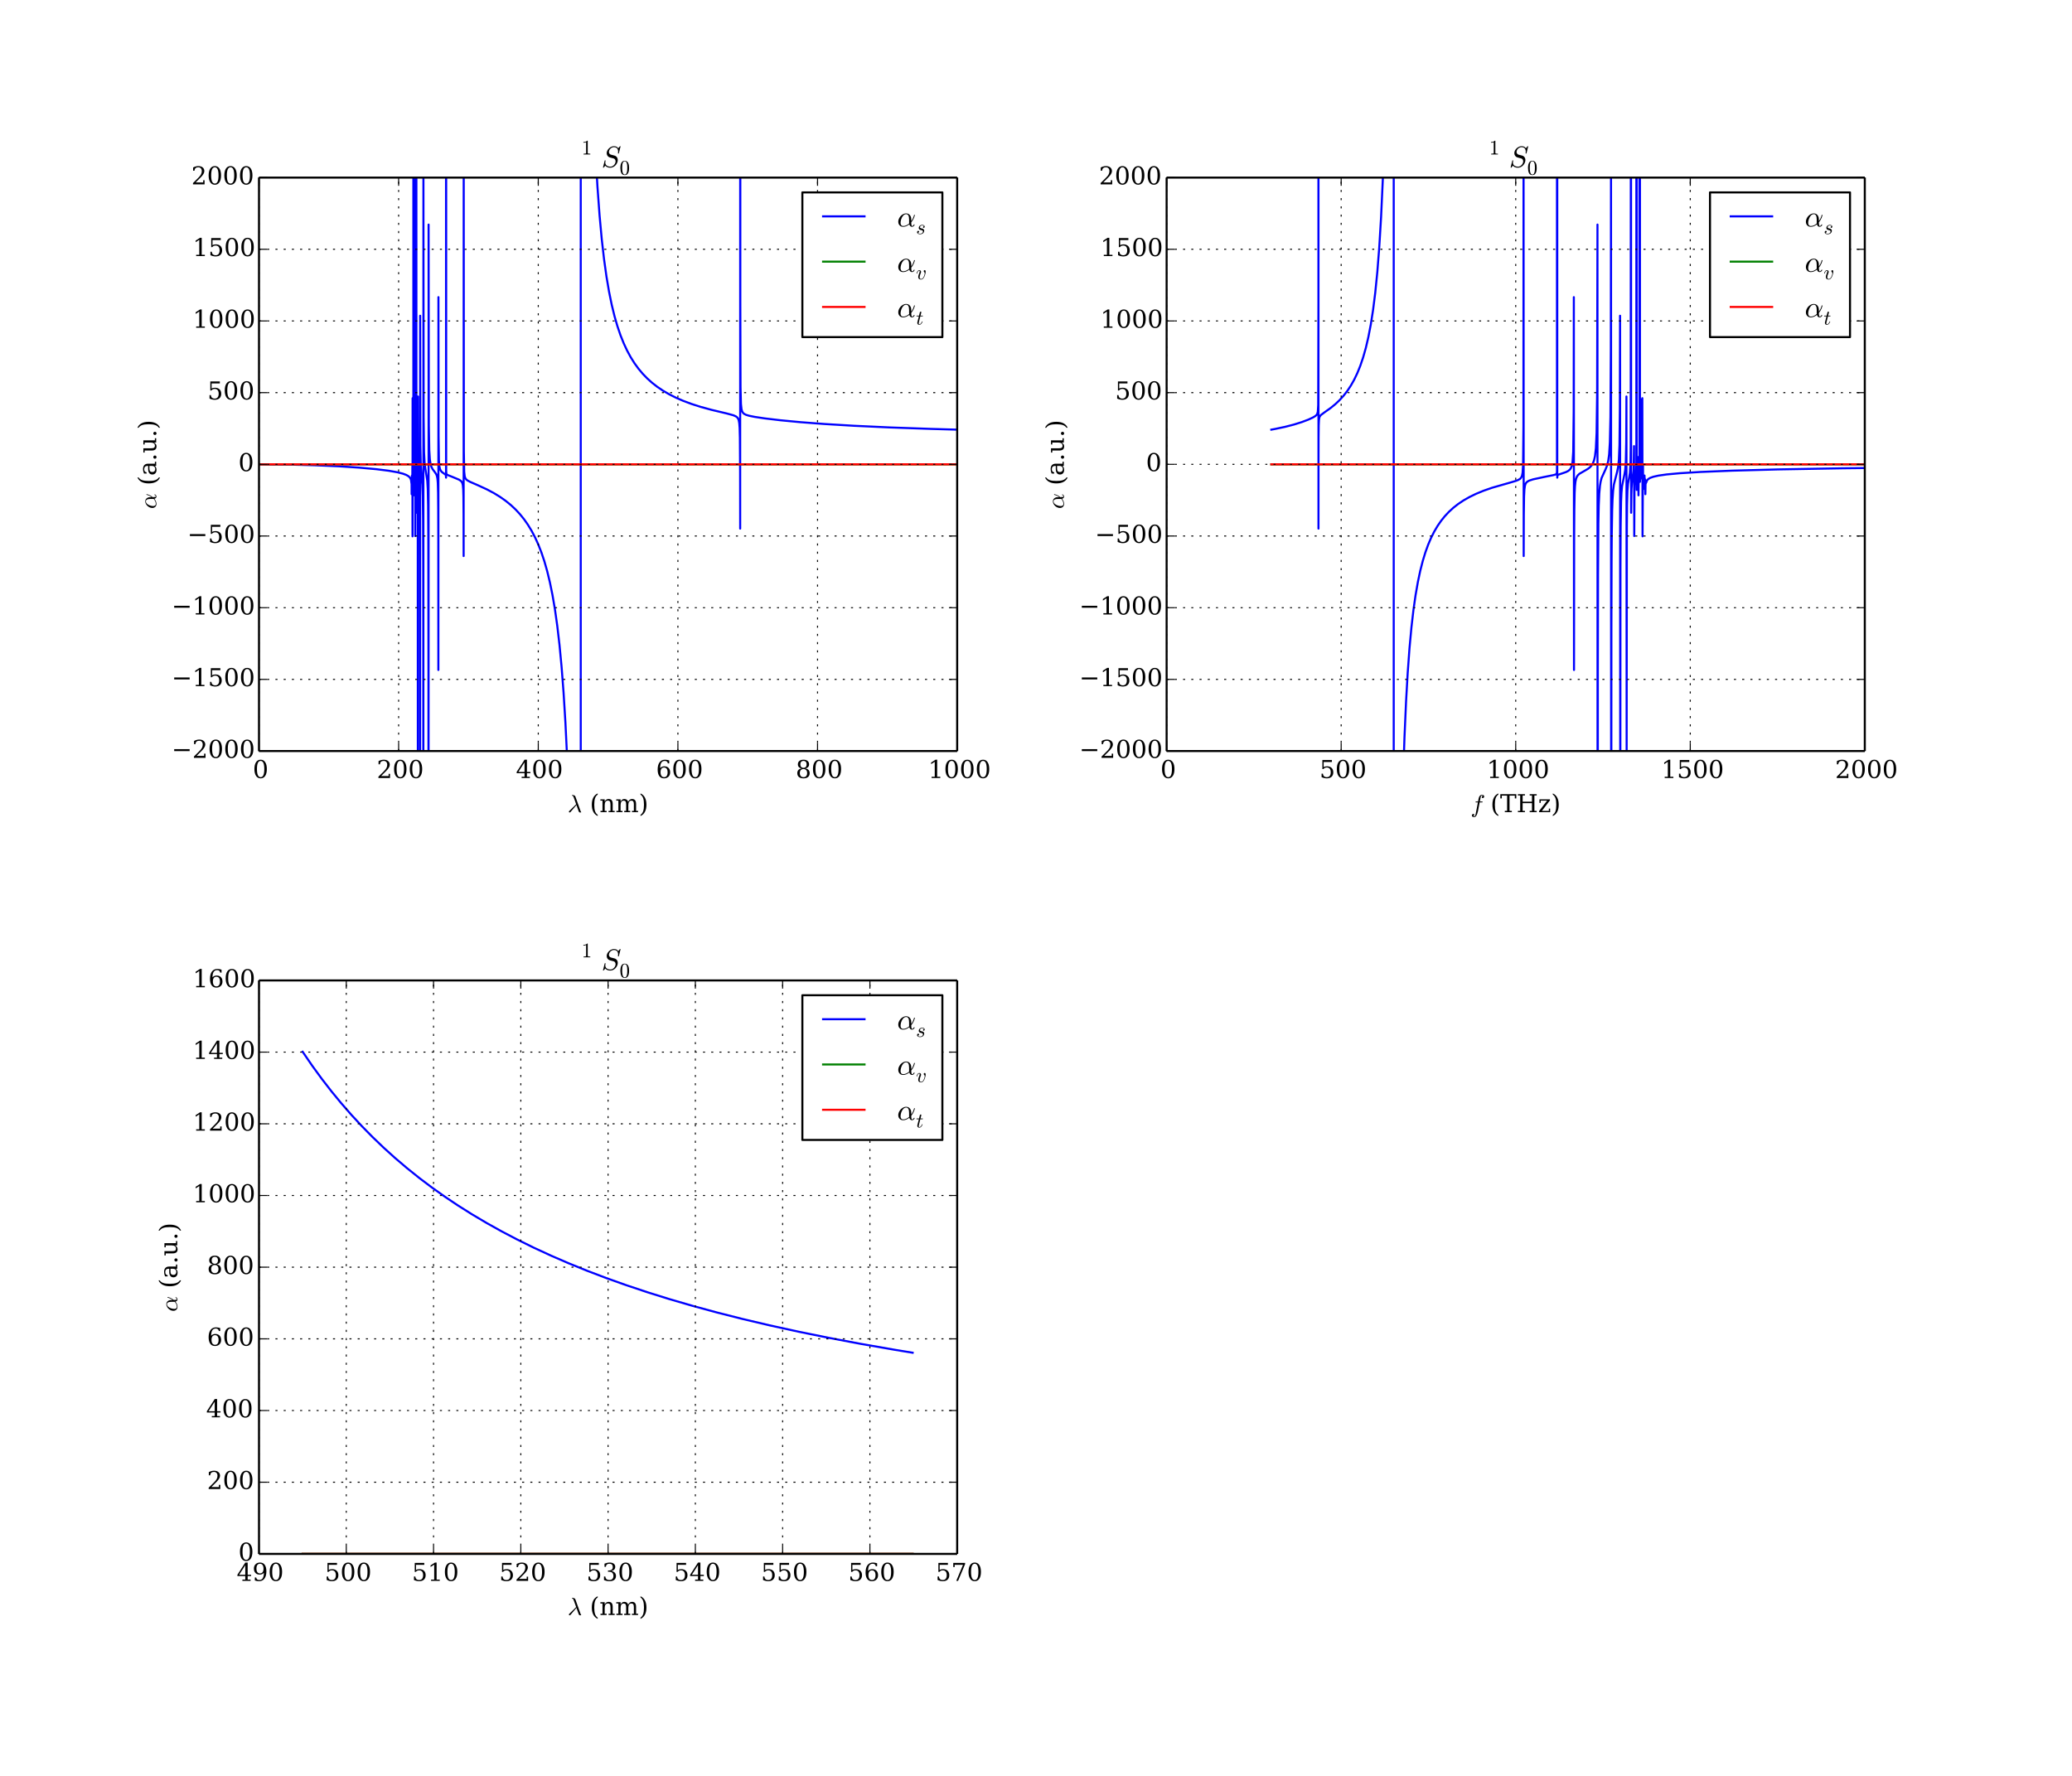 <?xml version="1.0" encoding="utf-8" standalone="no"?>
<!DOCTYPE svg PUBLIC "-//W3C//DTD SVG 1.1//EN"
  "http://www.w3.org/Graphics/SVG/1.1/DTD/svg11.dtd">
<!-- Created with matplotlib (http://matplotlib.org/) -->
<svg height="864pt" version="1.1" viewBox="0 0 1008 864" width="1008pt" xmlns="http://www.w3.org/2000/svg" xmlns:xlink="http://www.w3.org/1999/xlink">
 <defs>
  <style type="text/css">
*{stroke-linecap:butt;stroke-linejoin:round;}
  </style>
 </defs>
 <g id="figure_1">
  <g id="patch_1">
   <path d="
M0 864
L1008 864
L1008 0
L0 0
z
" style="fill:#ffffff;"/>
  </g>
  <g id="axes_1">
   <g id="patch_2">
    <path d="
M126 365.4
L465.652 365.4
L465.652 86.4
L126 86.4
z
" style="fill:#ffffff;"/>
   </g>
   <g id="line2d_1">
    <path clip-path="url(#p0c87766784)" d="
M126.34 225.9
L140.028 226.016
L153.07 226.346
L164.822 226.861
L174.91 227.519
L183.062 228.264
L189.141 229.03
L193.319 229.764
L196.002 230.444
L197.701 231.088
L198.753 231.715
L199.399 232.35
L199.772 232.994
L199.976 233.677
L200.18 235.259
L200.214 234.259
L200.248 240.425
L200.248 240.425
L200.248 240.425
L200.384 231.354
L200.418 237.859
L200.52 236.525
L200.554 233.538
L200.554 233.538
L200.554 233.538
L200.588 237.748
L200.622 226.318
L200.622 226.318
L200.622 226.318
L200.69 260.934
L200.723 193.714
L200.791 228.429
L200.825 214.337
L200.859 228.21
L200.859 228.21
L200.927 232.743
L200.961 194.351
L201.029 230.86
L201.097 234.434
L201.097 -1
M201.165 -1
L201.165 228.524
L201.267 232.845
L201.335 240.985
L201.369 222.363
L201.437 230.793
L201.607 238.365
L201.607 -1
M201.675 -1
L201.675 225.848
L201.776 231.573
L201.946 236.053
L201.98 239.42
L202.014 260.794
L202.014 260.794
L202.014 260.794
L202.048 217.033
L202.116 229.062
L202.354 234.059
L202.456 237.44
L202.524 249.47
L202.548 -1
M202.568 -1
L202.592 216.996
L202.693 229.087
L202.965 233.983
L203.135 238.742
L203.203 245.563
L203.237 257.011
L203.271 371.281
L203.271 371.281
L203.271 371.281
L203.305 192.897
L203.407 224.478
L203.611 230.376
L204.12 238.423
L204.222 244.236
L204.29 256.165
L204.324 275.973
L204.358 441.759
L204.358 441.759
L204.358 441.759
L204.392 153.613
L204.494 216.511
L204.697 226.544
L205.003 230.547
L205.479 235.781
L205.682 241.305
L205.818 252.771
L205.886 273.032
L205.92 306.215
L205.954 553.078
L205.954 553.078
L205.954 553.078
L205.988 84.575
L206.09 202.847
L206.294 220.014
L206.565 225.163
L206.939 228.07
L207.856 233.829
L208.094 237.887
L208.264 246.018
L208.366 263.172
L208.434 326.26
L208.452 865
M208.48 865
L208.502 109.262
L208.502 109.262
L208.502 109.262
L208.637 206.848
L208.841 219.096
L209.113 223.485
L209.453 225.701
L209.894 227.152
L210.471 228.266
L211.389 229.487
L212.204 230.679
L212.577 231.667
L212.815 232.942
L212.985 235.01
L213.121 239.851
L213.189 248.07
L213.223 260.532
L213.257 325.952
L213.291 144.564
L213.359 211.996
L213.528 223.935
L213.766 226.933
L214.072 228.255
L214.479 229.073
L215.057 229.715
L215.974 230.364
L216.823 231.005
L216.925 231.313
L216.993 232.389
L216.993 -1
M217.061 -1
L217.061 229.285
L217.163 230.505
L217.4 230.857
L218.012 231.198
L220.186 232.063
L223.276 233.351
L224.193 233.953
L224.669 234.503
L224.975 235.181
L225.178 236.12
L225.348 238.072
L225.45 241.616
L225.518 250.372
L225.552 270.533
L225.586 53.64
L225.654 219.59
L225.824 229.483
L226.062 231.673
L226.367 232.617
L226.809 233.245
L227.488 233.784
L228.745 234.452
L232.379 236.031
L236.829 238.076
L240.259 239.897
L243.282 241.748
L246.033 243.692
L248.547 245.739
L250.856 247.906
L252.996 250.214
L255 252.702
L256.868 255.371
L258.634 258.28
L260.298 261.444
L261.895 264.961
L263.423 268.879
L264.85 273.149
L266.208 277.91
L267.533 283.385
L268.79 289.556
L269.979 296.532
L271.099 304.44
L272.186 313.746
L273.205 324.442
L274.156 336.774
L275.073 351.645
L275.922 369.096
L276.738 390.662
L277.485 416.55
L278.164 447.773
L278.81 487.989
L279.387 537.96
L279.93 605.25
L280.406 692.338
L280.847 817.213
L280.971 865
M282.525 865
L282.525 -1
M287.212 -1
L287.98 29.558
L288.829 54.647
L289.712 74.443
L290.663 90.951
L291.682 104.828
L292.735 116.255
L293.856 126.081
L295.045 134.578
L296.302 141.964
L297.592 148.264
L298.951 153.825
L300.377 158.75
L301.872 163.129
L303.434 167.037
L305.099 170.602
L306.831 173.792
L308.665 176.708
L310.601 179.37
L312.673 181.839
L314.881 184.12
L317.224 186.222
L319.772 188.205
L322.523 190.062
L325.512 191.807
L328.772 193.453
L332.373 195.02
L336.381 196.517
L340.898 197.963
L346.095 199.384
L353.567 201.166
L356.828 202.055
L358.016 202.583
L358.662 203.086
L359.103 203.716
L359.409 204.554
L359.647 205.906
L359.817 208.122
L359.952 213.046
L360.054 229.605
L360.088 257.181
L360.088 -1
M360.156 -1
L360.156 146.91
L360.258 188.282
L360.462 196.586
L360.734 199.08
L361.073 200.228
L361.515 200.922
L362.092 201.406
L362.975 201.835
L364.47 202.281
L367.153 202.822
L372.044 203.557
L379.584 204.454
L389.4 205.391
L401.288 206.296
L415.52 207.15
L432.638 207.947
L453.391 208.683
L465.618 209.032
L465.618 209.032" style="fill:none;stroke:#0000ff;stroke-linecap:square;"/>
   </g>
   <g id="line2d_2">
    <path clip-path="url(#p0c87766784)" d="
M126.34 225.9
L465.618 225.9
L465.618 225.9" style="fill:none;stroke:#008000;stroke-linecap:square;"/>
   </g>
   <g id="line2d_3">
    <path clip-path="url(#p0c87766784)" d="
M126.34 225.9
L465.618 225.9
L465.618 225.9" style="fill:none;stroke:#ff0000;stroke-linecap:square;"/>
   </g>
   <g id="matplotlib.axis_1">
    <g id="xtick_1">
     <g id="line2d_4">
      <path clip-path="url(#p0c87766784)" d="
M126 365.4
L126 86.4" style="fill:none;stroke:#000000;stroke-dasharray:1,3;stroke-dashoffset:0.0;stroke-width:0.5;"/>
     </g>
     <g id="line2d_5">
      <defs>
       <path d="
M0 0
L0 -4" id="m93b0483c22" style="stroke:#000000;stroke-width:0.5;"/>
      </defs>
      <g>
       <use style="stroke:#000000;stroke-width:0.5;" x="126.0" xlink:href="#m93b0483c22" y="365.4"/>
      </g>
     </g>
     <g id="line2d_6">
      <defs>
       <path d="
M0 0
L0 4" id="m741efc42ff" style="stroke:#000000;stroke-width:0.5;"/>
      </defs>
      <g>
       <use style="stroke:#000000;stroke-width:0.5;" x="126.0" xlink:href="#m741efc42ff" y="86.4"/>
      </g>
     </g>
     <g id="text_1">
      <!-- 0 -->
      <defs>
       <path d="
M31.781 3.422
Q39.266 3.422 42.969 11.625
Q46.688 19.828 46.688 36.375
Q46.688 52.984 42.969 61.188
Q39.266 69.391 31.781 69.391
Q24.312 69.391 20.594 61.188
Q16.891 52.984 16.891 36.375
Q16.891 19.828 20.594 11.625
Q24.312 3.422 31.781 3.422
M31.781 -1.422
Q19.922 -1.422 13.25 8.531
Q6.594 18.5 6.594 36.375
Q6.594 54.297 13.25 64.25
Q19.922 74.219 31.781 74.219
Q43.703 74.219 50.344 64.25
Q56.984 54.297 56.984 36.375
Q56.984 18.5 50.344 8.531
Q43.703 -1.422 31.781 -1.422" id="DejaVuSerif-30"/>
      </defs>
      <g transform="translate(122.977 378.518)scale(0.12 -0.12)">
       <use xlink:href="#DejaVuSerif-30"/>
      </g>
     </g>
    </g>
    <g id="xtick_2">
     <g id="line2d_7">
      <path clip-path="url(#p0c87766784)" d="
M193.93 365.4
L193.93 86.4" style="fill:none;stroke:#000000;stroke-dasharray:1,3;stroke-dashoffset:0.0;stroke-width:0.5;"/>
     </g>
     <g id="line2d_8">
      <g>
       <use style="stroke:#000000;stroke-width:0.5;" x="193.93" xlink:href="#m93b0483c22" y="365.4"/>
      </g>
     </g>
     <g id="line2d_9">
      <g>
       <use style="stroke:#000000;stroke-width:0.5;" x="193.93" xlink:href="#m741efc42ff" y="86.4"/>
      </g>
     </g>
     <g id="text_2">
      <!-- 200 -->
      <defs>
       <path d="
M12.797 55.516
L7.328 55.516
L7.328 68.5
Q12.547 71.297 17.844 72.75
Q23.141 74.219 28.219 74.219
Q39.594 74.219 46.188 68.703
Q52.781 63.188 52.781 53.719
Q52.781 43.016 37.844 28.125
Q36.672 27 36.078 26.422
L17.672 8.016
L48.094 8.016
L48.094 17
L53.812 17
L53.812 0
L6.781 0
L6.781 5.328
L28.906 27.391
Q36.234 34.719 39.359 40.844
Q42.484 46.969 42.484 53.719
Q42.484 61.078 38.641 65.234
Q34.812 69.391 28.078 69.391
Q21.094 69.391 17.281 65.922
Q13.484 62.453 12.797 55.516" id="DejaVuSerif-32"/>
      </defs>
      <g transform="translate(183.283 378.518)scale(0.12 -0.12)">
       <use xlink:href="#DejaVuSerif-32"/>
       <use x="63.623" xlink:href="#DejaVuSerif-30"/>
       <use x="127.246" xlink:href="#DejaVuSerif-30"/>
      </g>
     </g>
    </g>
    <g id="xtick_3">
     <g id="line2d_10">
      <path clip-path="url(#p0c87766784)" d="
M261.861 365.4
L261.861 86.4" style="fill:none;stroke:#000000;stroke-dasharray:1,3;stroke-dashoffset:0.0;stroke-width:0.5;"/>
     </g>
     <g id="line2d_11">
      <g>
       <use style="stroke:#000000;stroke-width:0.5;" x="261.861" xlink:href="#m93b0483c22" y="365.4"/>
      </g>
     </g>
     <g id="line2d_12">
      <g>
       <use style="stroke:#000000;stroke-width:0.5;" x="261.861" xlink:href="#m741efc42ff" y="86.4"/>
      </g>
     </g>
     <g id="text_3">
      <!-- 400 -->
      <defs>
       <path d="
M34.906 24.703
L34.906 63.484
L10.016 24.703
z

M56.391 0
L23.188 0
L23.188 5.172
L34.906 5.172
L34.906 19.484
L3.078 19.484
L3.078 24.812
L35.016 74.219
L44.672 74.219
L44.672 24.703
L58.594 24.703
L58.594 19.484
L44.672 19.484
L44.672 5.172
L56.391 5.172
z
" id="DejaVuSerif-34"/>
      </defs>
      <g transform="translate(250.991 378.518)scale(0.12 -0.12)">
       <use xlink:href="#DejaVuSerif-34"/>
       <use x="63.623" xlink:href="#DejaVuSerif-30"/>
       <use x="127.246" xlink:href="#DejaVuSerif-30"/>
      </g>
     </g>
    </g>
    <g id="xtick_4">
     <g id="line2d_13">
      <path clip-path="url(#p0c87766784)" d="
M329.791 365.4
L329.791 86.4" style="fill:none;stroke:#000000;stroke-dasharray:1,3;stroke-dashoffset:0.0;stroke-width:0.5;"/>
     </g>
     <g id="line2d_14">
      <g>
       <use style="stroke:#000000;stroke-width:0.5;" x="329.791" xlink:href="#m93b0483c22" y="365.4"/>
      </g>
     </g>
     <g id="line2d_15">
      <g>
       <use style="stroke:#000000;stroke-width:0.5;" x="329.791" xlink:href="#m741efc42ff" y="86.4"/>
      </g>
     </g>
     <g id="text_4">
      <!-- 600 -->
      <defs>
       <path d="
M32.719 3.422
Q39.594 3.422 43.297 8.469
Q47.016 13.531 47.016 23
Q47.016 32.469 43.297 37.516
Q39.594 42.578 32.719 42.578
Q25.734 42.578 22.062 37.688
Q18.406 32.812 18.406 23.578
Q18.406 13.875 22.109 8.641
Q25.828 3.422 32.719 3.422
M16.797 40.141
Q20.125 43.797 24.312 45.594
Q28.516 47.406 33.797 47.406
Q44.672 47.406 51 40.859
Q57.328 34.328 57.328 23
Q57.328 11.922 50.516 5.25
Q43.703 -1.422 32.328 -1.422
Q19.969 -1.422 13.328 7.781
Q6.688 17 6.688 34.078
Q6.688 53.219 14.547 63.719
Q22.406 74.219 36.719 74.219
Q40.578 74.219 44.828 73.484
Q49.078 72.75 53.516 71.297
L53.516 59.281
L48 59.281
Q47.406 64.203 44.234 66.797
Q41.062 69.391 35.688 69.391
Q26.219 69.391 21.578 62.203
Q16.938 55.031 16.797 40.141" id="DejaVuSerif-36"/>
      </defs>
      <g transform="translate(319.138 378.518)scale(0.12 -0.12)">
       <use xlink:href="#DejaVuSerif-36"/>
       <use x="63.623" xlink:href="#DejaVuSerif-30"/>
       <use x="127.246" xlink:href="#DejaVuSerif-30"/>
      </g>
     </g>
    </g>
    <g id="xtick_5">
     <g id="line2d_16">
      <path clip-path="url(#p0c87766784)" d="
M397.722 365.4
L397.722 86.4" style="fill:none;stroke:#000000;stroke-dasharray:1,3;stroke-dashoffset:0.0;stroke-width:0.5;"/>
     </g>
     <g id="line2d_17">
      <g>
       <use style="stroke:#000000;stroke-width:0.5;" x="397.722" xlink:href="#m93b0483c22" y="365.4"/>
      </g>
     </g>
     <g id="line2d_18">
      <g>
       <use style="stroke:#000000;stroke-width:0.5;" x="397.722" xlink:href="#m741efc42ff" y="86.4"/>
      </g>
     </g>
     <g id="text_5">
      <!-- 800 -->
      <defs>
       <path d="
M46.578 19.922
Q46.578 27.734 42.688 32.047
Q38.812 36.375 31.781 36.375
Q24.75 36.375 20.875 32.047
Q17 27.734 17 19.922
Q17 12.062 20.875 7.734
Q24.75 3.422 31.781 3.422
Q38.812 3.422 42.688 7.734
Q46.578 12.062 46.578 19.922
M44.578 55.328
Q44.578 61.969 41.203 65.672
Q37.844 69.391 31.781 69.391
Q25.781 69.391 22.391 65.672
Q19 61.969 19 55.328
Q19 48.641 22.391 44.922
Q25.781 41.219 31.781 41.219
Q37.844 41.219 41.203 44.922
Q44.578 48.641 44.578 55.328
M39.312 38.812
Q47.609 37.703 52.25 32.688
Q56.891 27.688 56.891 19.922
Q56.891 9.672 50.391 4.125
Q43.891 -1.422 31.781 -1.422
Q19.734 -1.422 13.203 4.125
Q6.688 9.672 6.688 19.922
Q6.688 27.688 11.328 32.688
Q15.969 37.703 24.312 38.812
Q16.938 40.141 13 44.406
Q9.078 48.688 9.078 55.328
Q9.078 64.109 15.125 69.156
Q21.188 74.219 31.781 74.219
Q42.391 74.219 48.438 69.156
Q54.5 64.109 54.5 55.328
Q54.5 48.688 50.562 44.406
Q46.625 40.141 39.312 38.812" id="DejaVuSerif-38"/>
      </defs>
      <g transform="translate(387.069 378.518)scale(0.12 -0.12)">
       <use xlink:href="#DejaVuSerif-38"/>
       <use x="63.623" xlink:href="#DejaVuSerif-30"/>
       <use x="127.246" xlink:href="#DejaVuSerif-30"/>
      </g>
     </g>
    </g>
    <g id="xtick_6">
     <g id="line2d_19">
      <path clip-path="url(#p0c87766784)" d="
M465.652 365.4
L465.652 86.4" style="fill:none;stroke:#000000;stroke-dasharray:1,3;stroke-dashoffset:0.0;stroke-width:0.5;"/>
     </g>
     <g id="line2d_20">
      <g>
       <use style="stroke:#000000;stroke-width:0.5;" x="465.652" xlink:href="#m93b0483c22" y="365.4"/>
      </g>
     </g>
     <g id="line2d_21">
      <g>
       <use style="stroke:#000000;stroke-width:0.5;" x="465.652" xlink:href="#m741efc42ff" y="86.4"/>
      </g>
     </g>
     <g id="text_6">
      <!-- 1000 -->
      <defs>
       <path d="
M14.203 0
L14.203 5.172
L26.906 5.172
L26.906 65.828
L12.203 56.297
L12.203 62.703
L29.984 74.219
L36.719 74.219
L36.719 5.172
L49.422 5.172
L49.422 0
z
" id="DejaVuSerif-31"/>
      </defs>
      <g transform="translate(451.513 378.518)scale(0.12 -0.12)">
       <use xlink:href="#DejaVuSerif-31"/>
       <use x="63.623" xlink:href="#DejaVuSerif-30"/>
       <use x="127.246" xlink:href="#DejaVuSerif-30"/>
       <use x="190.869" xlink:href="#DejaVuSerif-30"/>
      </g>
     </g>
    </g>
    <g id="text_7">
     <!-- $\lambda$ (nm) -->
     <defs>
      <path d="
M7.078 -15.578
L7.078 -10.797
Q14.594 -5.609 17.891 3.781
Q21.188 13.188 21.188 30.172
Q21.188 47.219 17.891 56.609
Q14.594 66.016 7.078 71.188
L7.078 75.984
Q19 70.656 25.047 59.109
Q31.109 47.562 31.109 30.172
Q31.109 12.844 25.047 1.297
Q19 -10.25 7.078 -15.578" id="DejaVuSerif-29"/>
      <path d="
M31.891 -15.578
Q20.016 -10.25 13.953 1.297
Q7.906 12.844 7.906 30.172
Q7.906 47.562 13.953 59.109
Q20.016 70.656 31.891 75.984
L31.891 71.188
Q24.359 66.016 21.094 56.609
Q17.828 47.219 17.828 30.172
Q17.828 13.188 21.094 3.781
Q24.359 -5.609 31.891 -10.797
z
" id="DejaVuSerif-28"/>
      <path d="
M4.109 0
L4.109 5.172
L12.203 5.172
L12.203 46.688
L3.609 46.688
L3.609 51.906
L21.188 51.906
L21.188 42.672
Q23.688 47.953 27.656 50.641
Q31.641 53.328 36.922 53.328
Q45.516 53.328 49.562 48.391
Q53.609 43.453 53.609 33.016
L53.609 5.172
L61.625 5.172
L61.625 0
L36.812 0
L36.812 5.172
L44.578 5.172
L44.578 30.172
Q44.578 39.703 42.234 43.234
Q39.891 46.781 33.984 46.781
Q27.734 46.781 24.453 42.203
Q21.188 37.641 21.188 28.906
L21.188 5.172
L29 5.172
L29 0
z
" id="DejaVuSerif-6e"/>
      <path d="
M51.812 41.797
Q54.391 47.516 58.422 50.422
Q62.453 53.328 67.828 53.328
Q75.984 53.328 79.984 48.266
Q83.984 43.219 83.984 33.016
L83.984 5.172
L92.094 5.172
L92.094 0
L67.188 0
L67.188 5.172
L75 5.172
L75 31.984
Q75 39.938 72.656 43.312
Q70.312 46.688 64.891 46.688
Q58.891 46.688 55.734 42.141
Q52.594 37.594 52.594 28.906
L52.594 5.172
L60.406 5.172
L60.406 0
L35.797 0
L35.797 5.172
L43.609 5.172
L43.609 32.328
Q43.609 40.094 41.266 43.391
Q38.922 46.688 33.5 46.688
Q27.484 46.688 24.328 42.141
Q21.188 37.594 21.188 28.906
L21.188 5.172
L29 5.172
L29 0
L4.109 0
L4.109 5.172
L12.203 5.172
L12.203 46.781
L3.609 46.781
L3.609 51.906
L21.188 51.906
L21.188 42.672
Q23.688 47.859 27.531 50.594
Q31.391 53.328 36.281 53.328
Q42.328 53.328 46.375 50.312
Q50.438 47.312 51.812 41.797" id="DejaVuSerif-6d"/>
      <path d="
M5.078 1.703
Q5.078 3.172 6.391 4.5
L34.516 32.078
L24.609 59.906
Q23.438 63.094 22.141 64.938
Q20.844 66.797 18.406 66.797
Q17.281 66.797 17.281 68.109
Q17.391 68.703 17.781 69.047
Q18.172 69.391 18.797 69.391
Q29.297 69.391 31.5 63.188
L51.812 6.5
Q53.125 2.25 54.5 0.781
Q54.984 0.047 54.984 -0.203
Q54.984 -1.125 54.203 -1.125
L48.781 -1.125
Q46.297 -0.391 44.828 3.219
L35.688 28.812
L11.531 0.391
Q9.719 -1.312 8.297 -1.312
Q7.031 -1.312 6.047 -0.438
Q5.078 0.438 5.078 1.703" id="Cmmi10-b8"/>
      <path id="DejaVuSerif-20"/>
     </defs>
     <g transform="translate(276.146 395.132)scale(0.12 -0.12)">
      <use transform="translate(0.0 0.016)" xlink:href="#Cmmi10-b8"/>
      <use transform="translate(58.301 0.016)" xlink:href="#DejaVuSerif-20"/>
      <use transform="translate(90.088 0.016)" xlink:href="#DejaVuSerif-28"/>
      <use transform="translate(129.102 0.016)" xlink:href="#DejaVuSerif-6e"/>
      <use transform="translate(193.506 0.016)" xlink:href="#DejaVuSerif-6d"/>
      <use transform="translate(288.33 0.016)" xlink:href="#DejaVuSerif-29"/>
     </g>
    </g>
   </g>
   <g id="matplotlib.axis_2">
    <g id="ytick_1">
     <g id="line2d_22">
      <path clip-path="url(#p0c87766784)" d="
M126 365.4
L465.652 365.4" style="fill:none;stroke:#000000;stroke-dasharray:1,3;stroke-dashoffset:0.0;stroke-width:0.5;"/>
     </g>
     <g id="line2d_23">
      <defs>
       <path d="
M0 0
L4 0" id="m728421d6d4" style="stroke:#000000;stroke-width:0.5;"/>
      </defs>
      <g>
       <use style="stroke:#000000;stroke-width:0.5;" x="126.0" xlink:href="#m728421d6d4" y="365.4"/>
      </g>
     </g>
     <g id="line2d_24">
      <defs>
       <path d="
M0 0
L-4 0" id="mcb0005524f" style="stroke:#000000;stroke-width:0.5;"/>
      </defs>
      <g>
       <use style="stroke:#000000;stroke-width:0.5;" x="465.652" xlink:href="#mcb0005524f" y="365.4"/>
      </g>
     </g>
     <g id="text_8">
      <!-- −2000 -->
      <defs>
       <path d="
M10.594 35.297
L73.188 35.297
L73.188 27.391
L10.594 27.391
z
" id="DejaVuSerif-2212"/>
      </defs>
      <g transform="translate(83.472 368.711)scale(0.12 -0.12)">
       <use xlink:href="#DejaVuSerif-2212"/>
       <use x="83.789" xlink:href="#DejaVuSerif-32"/>
       <use x="147.412" xlink:href="#DejaVuSerif-30"/>
       <use x="211.035" xlink:href="#DejaVuSerif-30"/>
       <use x="274.658" xlink:href="#DejaVuSerif-30"/>
      </g>
     </g>
    </g>
    <g id="ytick_2">
     <g id="line2d_25">
      <path clip-path="url(#p0c87766784)" d="
M126 330.525
L465.652 330.525" style="fill:none;stroke:#000000;stroke-dasharray:1,3;stroke-dashoffset:0.0;stroke-width:0.5;"/>
     </g>
     <g id="line2d_26">
      <g>
       <use style="stroke:#000000;stroke-width:0.5;" x="126.0" xlink:href="#m728421d6d4" y="330.525"/>
      </g>
     </g>
     <g id="line2d_27">
      <g>
       <use style="stroke:#000000;stroke-width:0.5;" x="465.652" xlink:href="#mcb0005524f" y="330.525"/>
      </g>
     </g>
     <g id="text_9">
      <!-- −1500 -->
      <defs>
       <path d="
M50.297 72.906
L50.297 64.891
L16.891 64.891
L16.891 44
Q19.438 45.75 22.828 46.625
Q26.219 47.516 30.422 47.516
Q42.234 47.516 49.062 40.969
Q55.906 34.422 55.906 23.094
Q55.906 11.531 49 5.047
Q42.094 -1.422 29.594 -1.422
Q24.562 -1.422 19.281 -0.188
Q14.016 1.031 8.5 3.516
L8.5 17.672
L14.016 17.672
Q14.453 10.75 18.422 7.078
Q22.406 3.422 29.594 3.422
Q37.312 3.422 41.453 8.5
Q45.609 13.578 45.609 23.094
Q45.609 32.562 41.484 37.609
Q37.359 42.672 29.594 42.672
Q25.203 42.672 21.844 41.109
Q18.5 39.547 15.922 36.281
L11.719 36.281
L11.719 72.906
z
" id="DejaVuSerif-35"/>
      </defs>
      <g transform="translate(83.472 333.836)scale(0.12 -0.12)">
       <use xlink:href="#DejaVuSerif-2212"/>
       <use x="83.789" xlink:href="#DejaVuSerif-31"/>
       <use x="147.412" xlink:href="#DejaVuSerif-35"/>
       <use x="211.035" xlink:href="#DejaVuSerif-30"/>
       <use x="274.658" xlink:href="#DejaVuSerif-30"/>
      </g>
     </g>
    </g>
    <g id="ytick_3">
     <g id="line2d_28">
      <path clip-path="url(#p0c87766784)" d="
M126 295.65
L465.652 295.65" style="fill:none;stroke:#000000;stroke-dasharray:1,3;stroke-dashoffset:0.0;stroke-width:0.5;"/>
     </g>
     <g id="line2d_29">
      <g>
       <use style="stroke:#000000;stroke-width:0.5;" x="126.0" xlink:href="#m728421d6d4" y="295.65"/>
      </g>
     </g>
     <g id="line2d_30">
      <g>
       <use style="stroke:#000000;stroke-width:0.5;" x="465.652" xlink:href="#mcb0005524f" y="295.65"/>
      </g>
     </g>
     <g id="text_10">
      <!-- −1000 -->
      <g transform="translate(83.472 298.961)scale(0.12 -0.12)">
       <use xlink:href="#DejaVuSerif-2212"/>
       <use x="83.789" xlink:href="#DejaVuSerif-31"/>
       <use x="147.412" xlink:href="#DejaVuSerif-30"/>
       <use x="211.035" xlink:href="#DejaVuSerif-30"/>
       <use x="274.658" xlink:href="#DejaVuSerif-30"/>
      </g>
     </g>
    </g>
    <g id="ytick_4">
     <g id="line2d_31">
      <path clip-path="url(#p0c87766784)" d="
M126 260.775
L465.652 260.775" style="fill:none;stroke:#000000;stroke-dasharray:1,3;stroke-dashoffset:0.0;stroke-width:0.5;"/>
     </g>
     <g id="line2d_32">
      <g>
       <use style="stroke:#000000;stroke-width:0.5;" x="126.0" xlink:href="#m728421d6d4" y="260.775"/>
      </g>
     </g>
     <g id="line2d_33">
      <g>
       <use style="stroke:#000000;stroke-width:0.5;" x="465.652" xlink:href="#mcb0005524f" y="260.775"/>
      </g>
     </g>
     <g id="text_11">
      <!-- −500 -->
      <g transform="translate(91.108 264.086)scale(0.12 -0.12)">
       <use xlink:href="#DejaVuSerif-2212"/>
       <use x="83.789" xlink:href="#DejaVuSerif-35"/>
       <use x="147.412" xlink:href="#DejaVuSerif-30"/>
       <use x="211.035" xlink:href="#DejaVuSerif-30"/>
      </g>
     </g>
    </g>
    <g id="ytick_5">
     <g id="line2d_34">
      <path clip-path="url(#p0c87766784)" d="
M126 225.9
L465.652 225.9" style="fill:none;stroke:#000000;stroke-dasharray:1,3;stroke-dashoffset:0.0;stroke-width:0.5;"/>
     </g>
     <g id="line2d_35">
      <g>
       <use style="stroke:#000000;stroke-width:0.5;" x="126.0" xlink:href="#m728421d6d4" y="225.9"/>
      </g>
     </g>
     <g id="line2d_36">
      <g>
       <use style="stroke:#000000;stroke-width:0.5;" x="465.652" xlink:href="#mcb0005524f" y="225.9"/>
      </g>
     </g>
     <g id="text_12">
      <!-- 0 -->
      <g transform="translate(115.953 229.211)scale(0.12 -0.12)">
       <use xlink:href="#DejaVuSerif-30"/>
      </g>
     </g>
    </g>
    <g id="ytick_6">
     <g id="line2d_37">
      <path clip-path="url(#p0c87766784)" d="
M126 191.025
L465.652 191.025" style="fill:none;stroke:#000000;stroke-dasharray:1,3;stroke-dashoffset:0.0;stroke-width:0.5;"/>
     </g>
     <g id="line2d_38">
      <g>
       <use style="stroke:#000000;stroke-width:0.5;" x="126.0" xlink:href="#m728421d6d4" y="191.025"/>
      </g>
     </g>
     <g id="line2d_39">
      <g>
       <use style="stroke:#000000;stroke-width:0.5;" x="465.652" xlink:href="#mcb0005524f" y="191.025"/>
      </g>
     </g>
     <g id="text_13">
      <!-- 500 -->
      <g transform="translate(100.912 194.336)scale(0.12 -0.12)">
       <use xlink:href="#DejaVuSerif-35"/>
       <use x="63.623" xlink:href="#DejaVuSerif-30"/>
       <use x="127.246" xlink:href="#DejaVuSerif-30"/>
      </g>
     </g>
    </g>
    <g id="ytick_7">
     <g id="line2d_40">
      <path clip-path="url(#p0c87766784)" d="
M126 156.15
L465.652 156.15" style="fill:none;stroke:#000000;stroke-dasharray:1,3;stroke-dashoffset:0.0;stroke-width:0.5;"/>
     </g>
     <g id="line2d_41">
      <g>
       <use style="stroke:#000000;stroke-width:0.5;" x="126.0" xlink:href="#m728421d6d4" y="156.15"/>
      </g>
     </g>
     <g id="line2d_42">
      <g>
       <use style="stroke:#000000;stroke-width:0.5;" x="465.652" xlink:href="#mcb0005524f" y="156.15"/>
      </g>
     </g>
     <g id="text_14">
      <!-- 1000 -->
      <g transform="translate(93.721 159.461)scale(0.12 -0.12)">
       <use xlink:href="#DejaVuSerif-31"/>
       <use x="63.623" xlink:href="#DejaVuSerif-30"/>
       <use x="127.246" xlink:href="#DejaVuSerif-30"/>
       <use x="190.869" xlink:href="#DejaVuSerif-30"/>
      </g>
     </g>
    </g>
    <g id="ytick_8">
     <g id="line2d_43">
      <path clip-path="url(#p0c87766784)" d="
M126 121.275
L465.652 121.275" style="fill:none;stroke:#000000;stroke-dasharray:1,3;stroke-dashoffset:0.0;stroke-width:0.5;"/>
     </g>
     <g id="line2d_44">
      <g>
       <use style="stroke:#000000;stroke-width:0.5;" x="126.0" xlink:href="#m728421d6d4" y="121.275"/>
      </g>
     </g>
     <g id="line2d_45">
      <g>
       <use style="stroke:#000000;stroke-width:0.5;" x="465.652" xlink:href="#mcb0005524f" y="121.275"/>
      </g>
     </g>
     <g id="text_15">
      <!-- 1500 -->
      <g transform="translate(93.721 124.586)scale(0.12 -0.12)">
       <use xlink:href="#DejaVuSerif-31"/>
       <use x="63.623" xlink:href="#DejaVuSerif-35"/>
       <use x="127.246" xlink:href="#DejaVuSerif-30"/>
       <use x="190.869" xlink:href="#DejaVuSerif-30"/>
      </g>
     </g>
    </g>
    <g id="ytick_9">
     <g id="line2d_46">
      <path clip-path="url(#p0c87766784)" d="
M126 86.4
L465.652 86.4" style="fill:none;stroke:#000000;stroke-dasharray:1,3;stroke-dashoffset:0.0;stroke-width:0.5;"/>
     </g>
     <g id="line2d_47">
      <g>
       <use style="stroke:#000000;stroke-width:0.5;" x="126.0" xlink:href="#m728421d6d4" y="86.4"/>
      </g>
     </g>
     <g id="line2d_48">
      <g>
       <use style="stroke:#000000;stroke-width:0.5;" x="465.652" xlink:href="#mcb0005524f" y="86.4"/>
      </g>
     </g>
     <g id="text_16">
      <!-- 2000 -->
      <g transform="translate(93.071 89.711)scale(0.12 -0.12)">
       <use xlink:href="#DejaVuSerif-32"/>
       <use x="63.623" xlink:href="#DejaVuSerif-30"/>
       <use x="127.246" xlink:href="#DejaVuSerif-30"/>
       <use x="190.869" xlink:href="#DejaVuSerif-30"/>
      </g>
     </g>
    </g>
    <g id="text_17">
     <!-- $\alpha$ (a.u.) -->
     <defs>
      <path d="
M20.125 -1.125
Q15.375 -1.125 11.688 1.125
Q8.016 3.375 6 7.172
Q4 10.984 4 15.828
Q4 22.609 7.781 29.25
Q11.578 35.891 17.844 40.031
Q24.125 44.188 31 44.188
Q36.078 44.188 39.938 41.531
Q43.797 38.875 45.797 34.453
Q47.797 30.031 47.797 25
L47.906 18.312
Q51.312 23.047 53.688 28.141
Q56.062 33.25 57.328 38.719
Q57.516 39.312 58.109 39.312
L59.281 39.312
Q60.203 39.312 60.203 38.375
Q60.203 38.281 60.109 38.094
Q58.938 33.5 57.172 29.266
Q55.422 25.047 53.047 21.094
Q50.688 17.141 47.906 13.922
Q47.906 1.516 50.781 1.516
Q52.641 1.516 53.828 2.609
Q55.031 3.719 55.938 5.328
Q56.844 6.938 57.078 6.984
L58.297 6.984
Q59.078 6.984 59.078 6
Q59.078 3.516 56.219 1.188
Q53.375 -1.125 50.594 -1.125
Q46.969 -1.125 44.578 1.219
Q42.188 3.562 41.312 7.328
Q36.625 3.328 31.156 1.094
Q25.688 -1.125 20.125 -1.125
M20.312 1.516
Q31 1.516 40.828 10.297
Q40.766 10.891 40.672 11.734
Q40.578 12.594 40.578 12.703
L40.578 23.484
Q40.578 41.609 30.812 41.609
Q24.953 41.609 20.547 36.594
Q16.156 31.594 13.938 24.625
Q11.719 17.672 11.719 11.922
Q11.719 7.562 13.938 4.531
Q16.156 1.516 20.312 1.516" id="Cmmi10-ae"/>
      <path d="
M35.406 51.906
L52.203 51.906
L52.203 5.172
L60.688 5.172
L60.688 0
L43.219 0
L43.219 9.188
Q40.719 4 36.766 1.281
Q32.812 -1.422 27.594 -1.422
Q18.953 -1.422 14.875 3.484
Q10.797 8.406 10.797 18.891
L10.797 46.688
L2.688 46.688
L2.688 51.906
L19.828 51.906
L19.828 21.688
Q19.828 12.203 22.141 8.688
Q24.469 5.172 30.422 5.172
Q36.672 5.172 39.938 9.766
Q43.219 14.359 43.219 23.094
L43.219 46.688
L35.406 46.688
z
" id="DejaVuSerif-75"/>
      <path d="
M39.797 16.312
L39.797 27.297
L28.219 27.297
Q21.531 27.297 18.25 24.406
Q14.984 21.531 14.984 15.578
Q14.984 10.156 18.297 6.984
Q21.625 3.812 27.297 3.812
Q32.906 3.812 36.344 7.281
Q39.797 10.75 39.797 16.312
M48.781 32.422
L48.781 5.172
L56.781 5.172
L56.781 0
L39.797 0
L39.797 5.609
Q36.812 2 32.906 0.281
Q29 -1.422 23.781 -1.422
Q15.141 -1.422 10.062 3.172
Q4.984 7.766 4.984 15.578
Q4.984 23.641 10.797 28.078
Q16.609 32.516 27.203 32.516
L39.797 32.516
L39.797 36.078
Q39.797 42 36.203 45.234
Q32.625 48.484 26.125 48.484
Q20.75 48.484 17.578 46.047
Q14.406 43.609 13.625 38.812
L8.984 38.812
L8.984 49.312
Q13.672 51.312 18.094 52.312
Q22.516 53.328 26.703 53.328
Q37.5 53.328 43.141 47.969
Q48.781 42.625 48.781 32.422" id="DejaVuSerif-61"/>
      <path d="
M9.422 5.078
Q9.422 7.812 11.281 9.719
Q13.141 11.625 15.922 11.625
Q18.609 11.625 20.5 9.719
Q22.406 7.812 22.406 5.078
Q22.406 2.391 20.5 0.484
Q18.609 -1.422 15.922 -1.422
Q13.141 -1.422 11.281 0.453
Q9.422 2.344 9.422 5.078" id="DejaVuSerif-2e"/>
     </defs>
     <g transform="translate(75.977 247.62)rotate(-90.0)scale(0.12 -0.12)">
      <use transform="translate(0.0 0.016)" xlink:href="#Cmmi10-ae"/>
      <use transform="translate(63.916 0.016)" xlink:href="#DejaVuSerif-20"/>
      <use transform="translate(95.703 0.016)" xlink:href="#DejaVuSerif-28"/>
      <use transform="translate(134.717 0.016)" xlink:href="#DejaVuSerif-61"/>
      <use transform="translate(194.336 0.016)" xlink:href="#DejaVuSerif-2e"/>
      <use transform="translate(226.123 0.016)" xlink:href="#DejaVuSerif-75"/>
      <use transform="translate(290.527 0.016)" xlink:href="#DejaVuSerif-2e"/>
      <use transform="translate(322.314 0.016)" xlink:href="#DejaVuSerif-29"/>
     </g>
    </g>
   </g>
   <g id="patch_3">
    <path d="
M126 86.4
L465.652 86.4" style="fill:none;stroke:#000000;"/>
   </g>
   <g id="patch_4">
    <path d="
M465.652 365.4
L465.652 86.4" style="fill:none;stroke:#000000;"/>
   </g>
   <g id="patch_5">
    <path d="
M126 365.4
L465.652 365.4" style="fill:none;stroke:#000000;"/>
   </g>
   <g id="patch_6">
    <path d="
M126 365.4
L126 86.4" style="fill:none;stroke:#000000;"/>
   </g>
   <g id="text_18">
    <!-- $^1S_0$ -->
    <defs>
     <path d="
M9.281 0
L9.281 3.516
Q21.781 3.516 21.781 6.688
L21.781 59.188
Q16.609 56.688 8.688 56.688
L8.688 60.203
Q20.953 60.203 27.203 66.609
L28.609 66.609
Q28.953 66.609 29.266 66.328
Q29.594 66.062 29.594 65.719
L29.594 6.688
Q29.594 3.516 42.094 3.516
L42.094 0
z
" id="Cmr10-31"/>
     <path d="
M6.109 -2.203
Q5.812 -2.203 5.562 -1.859
Q5.328 -1.516 5.328 -1.219
L11.078 22.125
Q11.281 22.703 11.922 22.703
L13.094 22.703
Q13.484 22.703 13.703 22.406
Q13.922 22.125 13.922 21.688
Q13.094 18.266 13.094 15.578
Q13.094 8.344 18.062 4.828
Q23.047 1.312 30.609 1.312
Q33.891 1.312 37.062 2.922
Q40.234 4.547 42.594 7.125
Q44.969 9.719 46.375 12.906
Q47.797 16.109 47.797 19.391
Q47.797 22.906 45.938 25.656
Q44.094 28.422 40.828 29.203
L28.609 32.422
Q23.688 33.734 20.75 37.719
Q17.828 41.703 17.828 46.688
Q17.828 52.688 21.391 58.25
Q24.953 63.812 30.688 67.156
Q36.422 70.516 42.391 70.516
Q46.969 70.516 50.797 68.828
Q54.641 67.141 56.688 63.484
L62.406 70.219
Q62.984 70.516 63.094 70.516
L63.719 70.516
Q64.109 70.516 64.344 70.172
Q64.594 69.828 64.594 69.484
L58.797 46.297
Q58.641 45.609 58.016 45.609
L56.781 45.609
Q55.906 45.609 55.906 46.688
Q56.391 49.859 56.391 52.203
Q56.391 56.844 54.797 60.281
Q53.219 63.719 50.016 65.5
Q46.828 67.281 42.094 67.281
Q38.094 67.281 34.125 64.984
Q30.172 62.703 27.734 58.891
Q25.297 55.078 25.297 50.984
Q25.297 47.75 27.172 45.266
Q29.047 42.781 32.172 41.891
L44.391 38.719
Q47.703 37.844 50.172 35.625
Q52.641 33.406 53.906 30.344
Q55.172 27.297 55.172 23.688
Q55.172 18.953 53.172 14.328
Q51.172 9.719 47.578 5.906
Q44 2.094 39.453 -0.047
Q34.906 -2.203 30.172 -2.203
Q18.266 -2.203 13.094 4.781
L7.516 -1.906
Q6.938 -2.203 6.781 -2.203
z
" id="Cmmi10-53"/>
     <path d="
M25 -2.203
Q12.75 -2.203 8.328 7.875
Q3.906 17.969 3.906 31.891
Q3.906 40.578 5.484 48.234
Q7.078 55.906 11.781 61.25
Q16.5 66.609 25 66.609
Q31.594 66.609 35.781 63.375
Q39.984 60.156 42.188 55.047
Q44.391 49.953 45.188 44.109
Q46 38.281 46 31.891
Q46 23.297 44.406 15.797
Q42.828 8.297 38.188 3.047
Q33.547 -2.203 25 -2.203
M25 0.391
Q30.562 0.391 33.297 6.094
Q36.031 11.812 36.672 18.75
Q37.312 25.688 37.312 33.5
Q37.312 41.016 36.672 47.359
Q36.031 53.719 33.312 58.859
Q30.609 64.016 25 64.016
Q19.344 64.016 16.609 58.828
Q13.875 53.656 13.234 47.328
Q12.594 41.016 12.594 33.5
Q12.594 27.938 12.859 23
Q13.141 18.062 14.312 12.812
Q15.484 7.562 18.094 3.969
Q20.703 0.391 25 0.391" id="Cmr10-30"/>
    </defs>
    <g transform="translate(282.938 81.4)scale(0.144 -0.144)">
     <use transform="translate(0.0 43.373)scale(0.7)" xlink:href="#Cmr10-31"/>
     <use transform="translate(67.006 0.858)" xlink:href="#Cmmi10-53"/>
     <use transform="translate(128.286 -24.652)scale(0.7)" xlink:href="#Cmr10-30"/>
    </g>
   </g>
   <g id="legend_1">
    <g id="patch_7">
     <path d="
M390.34 164.009
L458.452 164.009
L458.452 93.6
L390.34 93.6
L390.34 164.009
z
" style="fill:#ffffff;stroke:#000000;"/>
    </g>
    <g id="line2d_49">
     <path d="
M400.42 105.262
L420.58 105.262" style="fill:none;stroke:#0000ff;stroke-linecap:square;"/>
    </g>
    <g id="line2d_50"/>
    <g id="text_19">
     <!-- $\alpha_s$ -->
     <defs>
      <path d="
M8.688 6.109
Q11.375 1.516 19.484 1.516
Q23 1.516 26.172 2.703
Q29.344 3.906 31.422 6.297
Q33.5 8.688 33.5 12.109
Q33.5 14.703 31.641 16.359
Q29.781 18.016 27.094 18.609
L21.688 19.672
Q17.969 20.609 15.578 23.141
Q13.188 25.688 13.188 29.297
Q13.188 33.734 15.594 37.156
Q18.016 40.578 21.969 42.375
Q25.922 44.188 30.172 44.188
Q34.719 44.188 38.297 42.016
Q41.891 39.844 41.891 35.594
Q41.891 33.297 40.594 31.531
Q39.312 29.781 37.016 29.781
Q35.688 29.781 34.734 30.641
Q33.797 31.5 33.797 32.812
Q33.797 33.984 34.453 35.078
Q35.109 36.188 36.203 36.844
Q37.312 37.5 38.484 37.5
Q37.594 39.656 35.172 40.625
Q32.766 41.609 29.984 41.609
Q27.438 41.609 24.891 40.578
Q22.359 39.547 20.812 37.562
Q19.281 35.594 19.281 32.906
Q19.281 31.109 20.547 29.734
Q21.828 28.375 23.688 27.781
L29.5 26.609
Q32.281 26.031 34.594 24.531
Q36.922 23.047 38.25 20.766
Q39.594 18.5 39.594 15.578
Q39.594 11.859 37.516 8.25
Q35.453 4.641 32.422 2.484
Q27.094 -1.125 19.391 -1.125
Q14.062 -1.125 9.609 1.312
Q5.172 3.766 5.172 8.594
Q5.172 11.328 6.75 13.344
Q8.344 15.375 11.078 15.375
Q12.703 15.375 13.797 14.391
Q14.891 13.422 14.891 11.812
Q14.891 9.516 13.172 7.812
Q11.469 6.109 9.188 6.109
z
" id="Cmmi10-73"/>
     </defs>
     <g transform="translate(436.42 110.302)scale(0.144 -0.144)">
      <use transform="translate(0.0 0.812)" xlink:href="#Cmmi10-ae"/>
      <use transform="translate(63.916 -24.697)scale(0.7)" xlink:href="#Cmmi10-73"/>
     </g>
    </g>
    <g id="line2d_51">
     <path d="
M400.42 127.292
L420.58 127.292" style="fill:none;stroke:#008000;stroke-linecap:square;"/>
    </g>
    <g id="line2d_52"/>
    <g id="text_20">
     <!-- $\alpha_v$ -->
     <defs>
      <path d="
M10.688 11.281
Q10.688 13.531 11.219 16.203
Q11.766 18.891 12.297 20.625
Q12.844 22.359 14.75 27.391
Q16.656 32.422 16.703 32.625
Q18.016 36.281 18.016 38.625
Q18.016 41.609 15.828 41.609
Q11.859 41.609 9.297 37.531
Q6.734 33.453 5.516 28.422
Q5.328 27.781 4.688 27.781
L3.516 27.781
Q2.688 27.781 2.688 28.719
L2.688 29
Q4.297 34.969 7.609 39.578
Q10.938 44.188 16.016 44.188
Q19.578 44.188 22.047 41.844
Q24.516 39.5 24.516 35.891
Q24.516 34.031 23.688 31.984
Q21.734 26.906 20.609 23.844
Q19.484 20.797 18.531 17.016
Q17.578 13.234 17.578 10.016
Q17.578 6.25 19.312 3.875
Q21.047 1.516 24.703 1.516
Q31.641 1.516 37.203 12.203
Q38.969 15.672 40.531 20.359
Q42.094 25.047 42.094 27.984
Q42.094 31 41.109 32.688
Q40.141 34.375 38.578 36.203
Q37.016 38.031 37.016 39.109
Q37.016 41.062 38.625 42.672
Q40.234 44.281 42.188 44.281
Q44.578 44.281 45.625 42.078
Q46.688 39.891 46.688 37.109
Q46.688 33.797 45.734 29.203
Q44.781 24.609 43.094 19.672
Q41.406 14.75 39.984 11.922
Q33.406 -1.125 24.609 -1.125
Q18.312 -1.125 14.5 2.016
Q10.688 5.172 10.688 11.281" id="Cmmi10-76"/>
     </defs>
     <g transform="translate(436.42 132.332)scale(0.144 -0.144)">
      <use transform="translate(0.0 0.812)" xlink:href="#Cmmi10-ae"/>
      <use transform="translate(63.916 -24.697)scale(0.7)" xlink:href="#Cmmi10-76"/>
     </g>
    </g>
    <g id="line2d_53">
     <path d="
M400.42 149.321
L420.58 149.321" style="fill:none;stroke:#ff0000;stroke-linecap:square;"/>
    </g>
    <g id="line2d_54"/>
    <g id="text_21">
     <!-- $\alpha_t$ -->
     <defs>
      <path d="
M6.203 8.109
Q6.203 9.578 6.5 10.891
L13.719 39.594
L3.219 39.594
Q2.203 39.594 2.203 40.922
Q2.594 43.109 3.516 43.109
L14.594 43.109
L18.609 59.422
Q19 60.75 20.172 61.672
Q21.344 62.594 22.797 62.594
Q24.078 62.594 24.922 61.828
Q25.781 61.078 25.781 59.812
Q25.781 59.516 25.75 59.344
Q25.734 59.188 25.688 58.984
L21.688 43.109
L31.984 43.109
Q33.016 43.109 33.016 41.797
Q32.953 41.547 32.812 40.953
Q32.672 40.375 32.422 39.984
Q32.172 39.594 31.688 39.594
L20.797 39.594
L13.625 10.688
Q12.891 7.859 12.891 5.812
Q12.891 1.516 15.828 1.516
Q20.219 1.516 23.609 5.641
Q27 9.766 28.812 14.703
Q29.203 15.281 29.594 15.281
L30.812 15.281
Q31.203 15.281 31.438 15.016
Q31.688 14.75 31.688 14.406
Q31.688 14.203 31.594 14.109
Q29.391 8.062 25.188 3.469
Q21 -1.125 15.578 -1.125
Q11.625 -1.125 8.906 1.453
Q6.203 4.047 6.203 8.109" id="Cmmi10-74"/>
     </defs>
     <g transform="translate(436.42 154.361)scale(0.144 -0.144)">
      <use transform="translate(0.0 0.812)" xlink:href="#Cmmi10-ae"/>
      <use transform="translate(63.916 -24.697)scale(0.7)" xlink:href="#Cmmi10-74"/>
     </g>
    </g>
   </g>
  </g>
  <g id="axes_2">
   <g id="patch_8">
    <path d="
M567.548 365.4
L907.2 365.4
L907.2 86.4
L567.548 86.4
z
" style="fill:#ffffff;"/>
   </g>
   <g id="line2d_55">
    <path clip-path="url(#pe1dd2dcbed)" d="
M1009 226.88
L941.905 227.318
L896.653 227.822
L864.934 228.384
L842.602 228.99
L827.306 229.612
L817.242 230.227
L810.8 230.823
L806.799 231.395
L804.351 231.943
L802.819 232.491
L801.952 232.994
L801.414 233.518
L801.199 233.886
L800.878 234.753
L800.771 234.457
L800.664 235.259
L800.557 234.259
L800.451 240.425
L800.344 233.224
L800.238 233.82
L800.132 233.476
L800.025 231.354
L799.919 237.859
L799.707 231.622
L799.602 236.525
L799.496 233.538
L799.39 237.748
L799.285 226.318
L799.074 260.934
L798.969 193.714
L798.758 228.429
L798.654 214.337
L798.444 230.349
L798.339 232.743
L798.235 194.351
L798.026 230.86
L797.817 234.434
L797.817 -1
M797.609 -1
L797.609 228.524
L797.505 230.681
L797.194 234.493
L797.091 240.985
L796.987 222.363
L796.781 230.793
L796.368 234.834
L796.266 238.365
L796.266 -1
M796.06 -1
L796.06 225.848
L795.958 229.365
L795.651 232.25
L795.345 234.555
L795.243 236.053
L795.141 239.42
L795.039 260.794
L794.938 217.033
L794.735 229.062
L794.431 231.786
L793.927 234.823
L793.725 237.44
L793.625 240.462
L793.525 249.47
L793.452 -1
M793.394 -1
L793.324 216.996
L793.224 224.776
L792.924 230.084
L792.526 232.471
L792.03 235.263
L791.734 238.742
L791.536 245.563
L791.438 257.011
L791.339 371.281
L791.241 192.897
L791.143 215.097
L790.947 224.478
L790.653 228.501
L790.263 230.847
L789.1 236.507
L788.811 239.78
L788.619 244.236
L788.427 256.165
L788.331 275.973
L788.235 441.759
L788.14 153.613
L788.044 198.7
L787.853 216.511
L787.568 223.612
L787.188 227.203
L786.715 229.52
L785.123 235.781
L784.752 238.819
L784.474 243.026
L784.289 248.325
L784.105 259.861
L784.013 273.032
L783.921 306.215
L783.829 553.078
L783.737 84.575
L783.645 170.584
L783.462 202.847
L783.188 215.202
L782.823 221.04
L782.369 224.321
L781.826 226.458
L781.107 228.264
L779.155 232.548
L778.716 234.225
L778.366 236.325
L778.017 240.096
L777.757 246.018
L777.583 254.683
L777.41 279.712
L777.324 326.26
L777.276 865
M777.206 865
L777.151 109.262
L777.151 109.262
L777.151 109.262
L776.978 191.662
L776.72 210.595
L776.377 218.071
L775.95 221.853
L775.524 223.797
L775.016 225.198
L774.341 226.366
L773.505 227.314
L772.427 228.158
L770.873 229.064
L768.386 230.491
L767.597 231.23
L767.127 231.943
L766.736 232.942
L766.425 234.429
L766.192 236.693
L766.037 239.851
L765.883 248.07
L765.806 260.532
L765.728 325.952
L765.651 144.564
L765.574 200.306
L765.343 219.913
L765.036 224.654
L764.654 226.688
L764.197 227.803
L763.667 228.515
L762.915 229.122
L761.871 229.654
L760.18 230.237
L757.946 231.005
L757.733 231.313
L757.662 231.59
L757.591 232.389
L757.591 -1
M757.449 -1
L757.449 229.285
L757.378 230.084
L757.166 230.599
L756.744 230.857
L755.625 231.166
L751.281 232.037
L745.876 233.197
L743.96 233.815
L743.048 234.309
L742.505 234.821
L742.145 235.421
L741.846 236.371
L741.608 238.072
L741.43 241.616
L741.311 250.372
L741.252 270.533
L741.192 53.64
L741.133 207.524
L740.956 226.378
L740.72 230.017
L740.426 231.498
L740.016 232.386
L739.492 232.959
L738.74 233.436
L737.426 233.968
L734.748 234.76
L725.907 237.293
L721.688 238.766
L718.043 240.27
L714.822 241.838
L711.94 243.487
L709.366 245.214
L707.034 247.041
L704.89 249.001
L702.918 251.101
L701.072 253.393
L699.343 255.899
L697.726 258.643
L696.212 261.654
L694.766 265.041
L693.413 268.785
L692.12 273.039
L690.912 277.782
L689.758 283.233
L688.653 289.556
L687.625 296.751
L686.642 305.236
L685.702 315.38
L684.831 327.283
L684.026 341.355
L683.258 358.808
L682.553 380.07
L681.907 406.295
L681.294 440.775
L680.737 485.528
L680.236 545.071
L679.789 626.705
L679.394 742.847
L679.133 865
M678.026 865
L678.026 -1
M674.814 -1
L674.171 36.267
L673.461 65.194
L672.696 87.747
L671.877 105.644
L670.987 120.373
L670.049 132.32
L669.048 142.325
L667.987 150.746
L666.87 157.874
L665.683 164.032
L664.45 169.284
L663.14 173.908
L661.761 177.97
L660.319 181.535
L658.789 184.729
L657.183 187.575
L655.48 190.147
L653.665 192.488
L651.715 194.643
L649.612 196.634
L647.286 198.528
L644.42 200.556
L642.563 201.952
L642.079 202.583
L641.819 203.283
L641.646 204.429
L641.527 206.997
L641.463 213.046
L641.431 229.605
L641.42 257.181
L641.42 257.181
L641.42 257.181
L641.42 -1
M641.398 -1
L641.398 146.91
L641.291 197.093
L641.1 200.301
L640.835 201.315
L640.447 201.921
L639.805 202.473
L638.605 203.177
L636.423 204.176
L633.292 205.359
L629.523 206.541
L625.193 207.662
L620.274 208.701
L618.465 209.032
L618.465 209.032" style="fill:none;stroke:#0000ff;stroke-linecap:square;"/>
   </g>
   <g id="line2d_56">
    <path clip-path="url(#pe1dd2dcbed)" d="
M1009 225.9
L618.465 225.9
L618.465 225.9" style="fill:none;stroke:#008000;stroke-linecap:square;"/>
   </g>
   <g id="line2d_57">
    <path clip-path="url(#pe1dd2dcbed)" d="
M1009 225.9
L618.465 225.9
L618.465 225.9" style="fill:none;stroke:#ff0000;stroke-linecap:square;"/>
   </g>
   <g id="matplotlib.axis_3">
    <g id="xtick_7">
     <g id="line2d_58">
      <path clip-path="url(#pe1dd2dcbed)" d="
M567.548 365.4
L567.548 86.4" style="fill:none;stroke:#000000;stroke-dasharray:1,3;stroke-dashoffset:0.0;stroke-width:0.5;"/>
     </g>
     <g id="line2d_59">
      <g>
       <use style="stroke:#000000;stroke-width:0.5;" x="567.548" xlink:href="#m93b0483c22" y="365.4"/>
      </g>
     </g>
     <g id="line2d_60">
      <g>
       <use style="stroke:#000000;stroke-width:0.5;" x="567.548" xlink:href="#m741efc42ff" y="86.4"/>
      </g>
     </g>
     <g id="text_22">
      <!-- 0 -->
      <g transform="translate(564.524 378.518)scale(0.12 -0.12)">
       <use xlink:href="#DejaVuSerif-30"/>
      </g>
     </g>
    </g>
    <g id="xtick_8">
     <g id="line2d_61">
      <path clip-path="url(#pe1dd2dcbed)" d="
M652.461 365.4
L652.461 86.4" style="fill:none;stroke:#000000;stroke-dasharray:1,3;stroke-dashoffset:0.0;stroke-width:0.5;"/>
     </g>
     <g id="line2d_62">
      <g>
       <use style="stroke:#000000;stroke-width:0.5;" x="652.461" xlink:href="#m93b0483c22" y="365.4"/>
      </g>
     </g>
     <g id="line2d_63">
      <g>
       <use style="stroke:#000000;stroke-width:0.5;" x="652.461" xlink:href="#m741efc42ff" y="86.4"/>
      </g>
     </g>
     <g id="text_23">
      <!-- 500 -->
      <g transform="translate(641.917 378.518)scale(0.12 -0.12)">
       <use xlink:href="#DejaVuSerif-35"/>
       <use x="63.623" xlink:href="#DejaVuSerif-30"/>
       <use x="127.246" xlink:href="#DejaVuSerif-30"/>
      </g>
     </g>
    </g>
    <g id="xtick_9">
     <g id="line2d_64">
      <path clip-path="url(#pe1dd2dcbed)" d="
M737.374 365.4
L737.374 86.4" style="fill:none;stroke:#000000;stroke-dasharray:1,3;stroke-dashoffset:0.0;stroke-width:0.5;"/>
     </g>
     <g id="line2d_65">
      <g>
       <use style="stroke:#000000;stroke-width:0.5;" x="737.374" xlink:href="#m93b0483c22" y="365.4"/>
      </g>
     </g>
     <g id="line2d_66">
      <g>
       <use style="stroke:#000000;stroke-width:0.5;" x="737.374" xlink:href="#m741efc42ff" y="86.4"/>
      </g>
     </g>
     <g id="text_24">
      <!-- 1000 -->
      <g transform="translate(723.235 378.518)scale(0.12 -0.12)">
       <use xlink:href="#DejaVuSerif-31"/>
       <use x="63.623" xlink:href="#DejaVuSerif-30"/>
       <use x="127.246" xlink:href="#DejaVuSerif-30"/>
       <use x="190.869" xlink:href="#DejaVuSerif-30"/>
      </g>
     </g>
    </g>
    <g id="xtick_10">
     <g id="line2d_67">
      <path clip-path="url(#pe1dd2dcbed)" d="
M822.287 365.4
L822.287 86.4" style="fill:none;stroke:#000000;stroke-dasharray:1,3;stroke-dashoffset:0.0;stroke-width:0.5;"/>
     </g>
     <g id="line2d_68">
      <g>
       <use style="stroke:#000000;stroke-width:0.5;" x="822.287" xlink:href="#m93b0483c22" y="365.4"/>
      </g>
     </g>
     <g id="line2d_69">
      <g>
       <use style="stroke:#000000;stroke-width:0.5;" x="822.287" xlink:href="#m741efc42ff" y="86.4"/>
      </g>
     </g>
     <g id="text_25">
      <!-- 1500 -->
      <g transform="translate(808.148 378.518)scale(0.12 -0.12)">
       <use xlink:href="#DejaVuSerif-31"/>
       <use x="63.623" xlink:href="#DejaVuSerif-35"/>
       <use x="127.246" xlink:href="#DejaVuSerif-30"/>
       <use x="190.869" xlink:href="#DejaVuSerif-30"/>
      </g>
     </g>
    </g>
    <g id="xtick_11">
     <g id="line2d_70">
      <path clip-path="url(#pe1dd2dcbed)" d="
M907.2 365.4
L907.2 86.4" style="fill:none;stroke:#000000;stroke-dasharray:1,3;stroke-dashoffset:0.0;stroke-width:0.5;"/>
     </g>
     <g id="line2d_71">
      <g>
       <use style="stroke:#000000;stroke-width:0.5;" x="907.2" xlink:href="#m93b0483c22" y="365.4"/>
      </g>
     </g>
     <g id="line2d_72">
      <g>
       <use style="stroke:#000000;stroke-width:0.5;" x="907.2" xlink:href="#m741efc42ff" y="86.4"/>
      </g>
     </g>
     <g id="text_26">
      <!-- 2000 -->
      <g transform="translate(892.735 378.518)scale(0.12 -0.12)">
       <use xlink:href="#DejaVuSerif-32"/>
       <use x="63.623" xlink:href="#DejaVuSerif-30"/>
       <use x="127.246" xlink:href="#DejaVuSerif-30"/>
       <use x="190.869" xlink:href="#DejaVuSerif-30"/>
      </g>
     </g>
    </g>
    <g id="text_27">
     <!-- $f$ (THz) -->
     <defs>
      <path d="
M5.516 0
L5.516 5.172
L14.797 5.172
L14.797 67.672
L5.516 67.672
L5.516 72.906
L33.984 72.906
L33.984 67.672
L24.703 67.672
L24.703 42.484
L62.5 42.484
L62.5 67.672
L53.219 67.672
L53.219 72.906
L81.688 72.906
L81.688 67.672
L72.406 67.672
L72.406 5.172
L81.688 5.172
L81.688 0
L53.219 0
L53.219 5.172
L62.5 5.172
L62.5 36.531
L24.703 36.531
L24.703 5.172
L33.984 5.172
L33.984 0
z
" id="DejaVuSerif-48"/>
      <path d="
M19.094 0
L19.094 5.172
L28.422 5.172
L28.422 67.094
L6.984 67.094
L6.984 55.719
L0.984 55.719
L0.984 72.906
L65.719 72.906
L65.719 55.719
L59.719 55.719
L59.719 67.094
L38.281 67.094
L38.281 5.172
L47.609 5.172
L47.609 0
z
" id="DejaVuSerif-54"/>
      <path d="
M4 0
L4 4.203
L36.531 46.688
L10.797 46.688
L10.797 37.703
L5.609 37.703
L5.609 51.906
L48.094 51.906
L48.094 47.703
L15.578 5.172
L43.797 5.172
L43.797 14.594
L49.031 14.594
L49.031 0
z
" id="DejaVuSerif-7a"/>
      <path d="
M9.719 -16.5
Q11.578 -17.922 14.203 -17.922
Q17.781 -17.922 20.016 -10.016
Q20.953 -6.203 25.094 15.094
L29.688 39.594
L21.094 39.594
Q20.125 39.594 20.125 40.922
Q20.516 43.109 21.391 43.109
L30.328 43.109
L31.5 49.609
Q32.078 52.641 32.562 54.812
Q33.062 56.984 33.625 58.828
Q34.188 60.688 35.297 62.984
Q37.016 66.266 39.922 68.391
Q42.828 70.516 46.188 70.516
Q48.391 70.516 50.469 69.703
Q52.547 68.891 53.859 67.281
Q55.172 65.672 55.172 63.484
Q55.172 60.938 53.484 59.047
Q51.812 57.172 49.422 57.172
Q47.797 57.172 46.656 58.172
Q45.516 59.188 45.516 60.797
Q45.516 62.984 47 64.625
Q48.484 66.266 50.688 66.5
Q48.828 67.922 46.094 67.922
Q44.578 67.922 43.234 66.5
Q41.891 65.094 41.5 63.484
Q40.875 60.938 38.719 49.703
L37.5 43.109
L47.797 43.109
Q48.781 43.109 48.781 41.797
Q48.734 41.547 48.578 40.938
Q48.438 40.328 48.172 39.953
Q47.906 39.594 47.516 39.594
L36.812 39.594
L32.172 15.188
Q31.297 9.859 30.141 4.359
Q29 -1.125 26.922 -6.906
Q24.859 -12.703 21.625 -16.609
Q18.406 -20.516 14.016 -20.516
Q10.641 -20.516 7.984 -18.578
Q5.328 -16.656 5.328 -13.484
Q5.328 -10.938 6.953 -9.047
Q8.594 -7.172 11.078 -7.172
Q12.75 -7.172 13.859 -8.172
Q14.984 -9.188 14.984 -10.797
Q14.984 -12.938 13.391 -14.719
Q11.812 -16.5 9.719 -16.5" id="Cmmi10-66"/>
     </defs>
     <g transform="translate(715.414 395.134)scale(0.12 -0.12)">
      <use transform="translate(0.0 0.016)" xlink:href="#Cmmi10-66"/>
      <use transform="translate(48.877 0.016)" xlink:href="#DejaVuSerif-20"/>
      <use transform="translate(80.664 0.016)" xlink:href="#DejaVuSerif-28"/>
      <use transform="translate(119.678 0.016)" xlink:href="#DejaVuSerif-54"/>
      <use transform="translate(186.377 0.016)" xlink:href="#DejaVuSerif-48"/>
      <use transform="translate(273.584 0.016)" xlink:href="#DejaVuSerif-7a"/>
      <use transform="translate(326.27 0.016)" xlink:href="#DejaVuSerif-29"/>
     </g>
    </g>
   </g>
   <g id="matplotlib.axis_4">
    <g id="ytick_10">
     <g id="line2d_73">
      <path clip-path="url(#pe1dd2dcbed)" d="
M567.548 365.4
L907.2 365.4" style="fill:none;stroke:#000000;stroke-dasharray:1,3;stroke-dashoffset:0.0;stroke-width:0.5;"/>
     </g>
     <g id="line2d_74">
      <g>
       <use style="stroke:#000000;stroke-width:0.5;" x="567.548" xlink:href="#m728421d6d4" y="365.4"/>
      </g>
     </g>
     <g id="line2d_75">
      <g>
       <use style="stroke:#000000;stroke-width:0.5;" x="907.2" xlink:href="#mcb0005524f" y="365.4"/>
      </g>
     </g>
     <g id="text_28">
      <!-- −2000 -->
      <g transform="translate(525.02 368.711)scale(0.12 -0.12)">
       <use xlink:href="#DejaVuSerif-2212"/>
       <use x="83.789" xlink:href="#DejaVuSerif-32"/>
       <use x="147.412" xlink:href="#DejaVuSerif-30"/>
       <use x="211.035" xlink:href="#DejaVuSerif-30"/>
       <use x="274.658" xlink:href="#DejaVuSerif-30"/>
      </g>
     </g>
    </g>
    <g id="ytick_11">
     <g id="line2d_76">
      <path clip-path="url(#pe1dd2dcbed)" d="
M567.548 330.525
L907.2 330.525" style="fill:none;stroke:#000000;stroke-dasharray:1,3;stroke-dashoffset:0.0;stroke-width:0.5;"/>
     </g>
     <g id="line2d_77">
      <g>
       <use style="stroke:#000000;stroke-width:0.5;" x="567.548" xlink:href="#m728421d6d4" y="330.525"/>
      </g>
     </g>
     <g id="line2d_78">
      <g>
       <use style="stroke:#000000;stroke-width:0.5;" x="907.2" xlink:href="#mcb0005524f" y="330.525"/>
      </g>
     </g>
     <g id="text_29">
      <!-- −1500 -->
      <g transform="translate(525.02 333.836)scale(0.12 -0.12)">
       <use xlink:href="#DejaVuSerif-2212"/>
       <use x="83.789" xlink:href="#DejaVuSerif-31"/>
       <use x="147.412" xlink:href="#DejaVuSerif-35"/>
       <use x="211.035" xlink:href="#DejaVuSerif-30"/>
       <use x="274.658" xlink:href="#DejaVuSerif-30"/>
      </g>
     </g>
    </g>
    <g id="ytick_12">
     <g id="line2d_79">
      <path clip-path="url(#pe1dd2dcbed)" d="
M567.548 295.65
L907.2 295.65" style="fill:none;stroke:#000000;stroke-dasharray:1,3;stroke-dashoffset:0.0;stroke-width:0.5;"/>
     </g>
     <g id="line2d_80">
      <g>
       <use style="stroke:#000000;stroke-width:0.5;" x="567.548" xlink:href="#m728421d6d4" y="295.65"/>
      </g>
     </g>
     <g id="line2d_81">
      <g>
       <use style="stroke:#000000;stroke-width:0.5;" x="907.2" xlink:href="#mcb0005524f" y="295.65"/>
      </g>
     </g>
     <g id="text_30">
      <!-- −1000 -->
      <g transform="translate(525.02 298.961)scale(0.12 -0.12)">
       <use xlink:href="#DejaVuSerif-2212"/>
       <use x="83.789" xlink:href="#DejaVuSerif-31"/>
       <use x="147.412" xlink:href="#DejaVuSerif-30"/>
       <use x="211.035" xlink:href="#DejaVuSerif-30"/>
       <use x="274.658" xlink:href="#DejaVuSerif-30"/>
      </g>
     </g>
    </g>
    <g id="ytick_13">
     <g id="line2d_82">
      <path clip-path="url(#pe1dd2dcbed)" d="
M567.548 260.775
L907.2 260.775" style="fill:none;stroke:#000000;stroke-dasharray:1,3;stroke-dashoffset:0.0;stroke-width:0.5;"/>
     </g>
     <g id="line2d_83">
      <g>
       <use style="stroke:#000000;stroke-width:0.5;" x="567.548" xlink:href="#m728421d6d4" y="260.775"/>
      </g>
     </g>
     <g id="line2d_84">
      <g>
       <use style="stroke:#000000;stroke-width:0.5;" x="907.2" xlink:href="#mcb0005524f" y="260.775"/>
      </g>
     </g>
     <g id="text_31">
      <!-- −500 -->
      <g transform="translate(532.655 264.086)scale(0.12 -0.12)">
       <use xlink:href="#DejaVuSerif-2212"/>
       <use x="83.789" xlink:href="#DejaVuSerif-35"/>
       <use x="147.412" xlink:href="#DejaVuSerif-30"/>
       <use x="211.035" xlink:href="#DejaVuSerif-30"/>
      </g>
     </g>
    </g>
    <g id="ytick_14">
     <g id="line2d_85">
      <path clip-path="url(#pe1dd2dcbed)" d="
M567.548 225.9
L907.2 225.9" style="fill:none;stroke:#000000;stroke-dasharray:1,3;stroke-dashoffset:0.0;stroke-width:0.5;"/>
     </g>
     <g id="line2d_86">
      <g>
       <use style="stroke:#000000;stroke-width:0.5;" x="567.548" xlink:href="#m728421d6d4" y="225.9"/>
      </g>
     </g>
     <g id="line2d_87">
      <g>
       <use style="stroke:#000000;stroke-width:0.5;" x="907.2" xlink:href="#mcb0005524f" y="225.9"/>
      </g>
     </g>
     <g id="text_32">
      <!-- 0 -->
      <g transform="translate(557.501 229.211)scale(0.12 -0.12)">
       <use xlink:href="#DejaVuSerif-30"/>
      </g>
     </g>
    </g>
    <g id="ytick_15">
     <g id="line2d_88">
      <path clip-path="url(#pe1dd2dcbed)" d="
M567.548 191.025
L907.2 191.025" style="fill:none;stroke:#000000;stroke-dasharray:1,3;stroke-dashoffset:0.0;stroke-width:0.5;"/>
     </g>
     <g id="line2d_89">
      <g>
       <use style="stroke:#000000;stroke-width:0.5;" x="567.548" xlink:href="#m728421d6d4" y="191.025"/>
      </g>
     </g>
     <g id="line2d_90">
      <g>
       <use style="stroke:#000000;stroke-width:0.5;" x="907.2" xlink:href="#mcb0005524f" y="191.025"/>
      </g>
     </g>
     <g id="text_33">
      <!-- 500 -->
      <g transform="translate(542.46 194.336)scale(0.12 -0.12)">
       <use xlink:href="#DejaVuSerif-35"/>
       <use x="63.623" xlink:href="#DejaVuSerif-30"/>
       <use x="127.246" xlink:href="#DejaVuSerif-30"/>
      </g>
     </g>
    </g>
    <g id="ytick_16">
     <g id="line2d_91">
      <path clip-path="url(#pe1dd2dcbed)" d="
M567.548 156.15
L907.2 156.15" style="fill:none;stroke:#000000;stroke-dasharray:1,3;stroke-dashoffset:0.0;stroke-width:0.5;"/>
     </g>
     <g id="line2d_92">
      <g>
       <use style="stroke:#000000;stroke-width:0.5;" x="567.548" xlink:href="#m728421d6d4" y="156.15"/>
      </g>
     </g>
     <g id="line2d_93">
      <g>
       <use style="stroke:#000000;stroke-width:0.5;" x="907.2" xlink:href="#mcb0005524f" y="156.15"/>
      </g>
     </g>
     <g id="text_34">
      <!-- 1000 -->
      <g transform="translate(535.269 159.461)scale(0.12 -0.12)">
       <use xlink:href="#DejaVuSerif-31"/>
       <use x="63.623" xlink:href="#DejaVuSerif-30"/>
       <use x="127.246" xlink:href="#DejaVuSerif-30"/>
       <use x="190.869" xlink:href="#DejaVuSerif-30"/>
      </g>
     </g>
    </g>
    <g id="ytick_17">
     <g id="line2d_94">
      <path clip-path="url(#pe1dd2dcbed)" d="
M567.548 121.275
L907.2 121.275" style="fill:none;stroke:#000000;stroke-dasharray:1,3;stroke-dashoffset:0.0;stroke-width:0.5;"/>
     </g>
     <g id="line2d_95">
      <g>
       <use style="stroke:#000000;stroke-width:0.5;" x="567.548" xlink:href="#m728421d6d4" y="121.275"/>
      </g>
     </g>
     <g id="line2d_96">
      <g>
       <use style="stroke:#000000;stroke-width:0.5;" x="907.2" xlink:href="#mcb0005524f" y="121.275"/>
      </g>
     </g>
     <g id="text_35">
      <!-- 1500 -->
      <g transform="translate(535.269 124.586)scale(0.12 -0.12)">
       <use xlink:href="#DejaVuSerif-31"/>
       <use x="63.623" xlink:href="#DejaVuSerif-35"/>
       <use x="127.246" xlink:href="#DejaVuSerif-30"/>
       <use x="190.869" xlink:href="#DejaVuSerif-30"/>
      </g>
     </g>
    </g>
    <g id="ytick_18">
     <g id="line2d_97">
      <path clip-path="url(#pe1dd2dcbed)" d="
M567.548 86.4
L907.2 86.4" style="fill:none;stroke:#000000;stroke-dasharray:1,3;stroke-dashoffset:0.0;stroke-width:0.5;"/>
     </g>
     <g id="line2d_98">
      <g>
       <use style="stroke:#000000;stroke-width:0.5;" x="567.548" xlink:href="#m728421d6d4" y="86.4"/>
      </g>
     </g>
     <g id="line2d_99">
      <g>
       <use style="stroke:#000000;stroke-width:0.5;" x="907.2" xlink:href="#mcb0005524f" y="86.4"/>
      </g>
     </g>
     <g id="text_36">
      <!-- 2000 -->
      <g transform="translate(534.618 89.711)scale(0.12 -0.12)">
       <use xlink:href="#DejaVuSerif-32"/>
       <use x="63.623" xlink:href="#DejaVuSerif-30"/>
       <use x="127.246" xlink:href="#DejaVuSerif-30"/>
       <use x="190.869" xlink:href="#DejaVuSerif-30"/>
      </g>
     </g>
    </g>
    <g id="text_37">
     <!-- $\alpha$ (a.u.) -->
     <g transform="translate(517.525 247.62)rotate(-90.0)scale(0.12 -0.12)">
      <use transform="translate(0.0 0.016)" xlink:href="#Cmmi10-ae"/>
      <use transform="translate(63.916 0.016)" xlink:href="#DejaVuSerif-20"/>
      <use transform="translate(95.703 0.016)" xlink:href="#DejaVuSerif-28"/>
      <use transform="translate(134.717 0.016)" xlink:href="#DejaVuSerif-61"/>
      <use transform="translate(194.336 0.016)" xlink:href="#DejaVuSerif-2e"/>
      <use transform="translate(226.123 0.016)" xlink:href="#DejaVuSerif-75"/>
      <use transform="translate(290.527 0.016)" xlink:href="#DejaVuSerif-2e"/>
      <use transform="translate(322.314 0.016)" xlink:href="#DejaVuSerif-29"/>
     </g>
    </g>
   </g>
   <g id="patch_9">
    <path d="
M567.548 86.4
L907.2 86.4" style="fill:none;stroke:#000000;"/>
   </g>
   <g id="patch_10">
    <path d="
M907.2 365.4
L907.2 86.4" style="fill:none;stroke:#000000;"/>
   </g>
   <g id="patch_11">
    <path d="
M567.548 365.4
L907.2 365.4" style="fill:none;stroke:#000000;"/>
   </g>
   <g id="patch_12">
    <path d="
M567.548 365.4
L567.548 86.4" style="fill:none;stroke:#000000;"/>
   </g>
   <g id="text_38">
    <!-- $^1S_0$ -->
    <g transform="translate(724.486 81.4)scale(0.144 -0.144)">
     <use transform="translate(0.0 43.373)scale(0.7)" xlink:href="#Cmr10-31"/>
     <use transform="translate(67.006 0.858)" xlink:href="#Cmmi10-53"/>
     <use transform="translate(128.286 -24.652)scale(0.7)" xlink:href="#Cmr10-30"/>
    </g>
   </g>
   <g id="legend_2">
    <g id="patch_13">
     <path d="
M831.888 164.009
L900 164.009
L900 93.6
L831.888 93.6
L831.888 164.009
z
" style="fill:#ffffff;stroke:#000000;"/>
    </g>
    <g id="line2d_100">
     <path d="
M841.968 105.262
L862.128 105.262" style="fill:none;stroke:#0000ff;stroke-linecap:square;"/>
    </g>
    <g id="line2d_101"/>
    <g id="text_39">
     <!-- $\alpha_s$ -->
     <g transform="translate(877.968 110.302)scale(0.144 -0.144)">
      <use transform="translate(0.0 0.812)" xlink:href="#Cmmi10-ae"/>
      <use transform="translate(63.916 -24.697)scale(0.7)" xlink:href="#Cmmi10-73"/>
     </g>
    </g>
    <g id="line2d_102">
     <path d="
M841.968 127.292
L862.128 127.292" style="fill:none;stroke:#008000;stroke-linecap:square;"/>
    </g>
    <g id="line2d_103"/>
    <g id="text_40">
     <!-- $\alpha_v$ -->
     <g transform="translate(877.968 132.332)scale(0.144 -0.144)">
      <use transform="translate(0.0 0.812)" xlink:href="#Cmmi10-ae"/>
      <use transform="translate(63.916 -24.697)scale(0.7)" xlink:href="#Cmmi10-76"/>
     </g>
    </g>
    <g id="line2d_104">
     <path d="
M841.968 149.321
L862.128 149.321" style="fill:none;stroke:#ff0000;stroke-linecap:square;"/>
    </g>
    <g id="line2d_105"/>
    <g id="text_41">
     <!-- $\alpha_t$ -->
     <g transform="translate(877.968 154.361)scale(0.144 -0.144)">
      <use transform="translate(0.0 0.812)" xlink:href="#Cmmi10-ae"/>
      <use transform="translate(63.916 -24.697)scale(0.7)" xlink:href="#Cmmi10-74"/>
     </g>
    </g>
   </g>
  </g>
  <g id="axes_3">
   <g id="patch_14">
    <path d="
M126 756
L465.652 756
L465.652 477
L126 477
z
" style="fill:#ffffff;"/>
   </g>
   <g id="line2d_106">
    <path clip-path="url(#p34c5563ee1)" d="
M147.228 511.693
L151.898 518.509
L156.569 524.912
L161.239 530.938
L165.909 536.62
L171.004 542.459
L176.099 547.955
L181.193 553.138
L186.713 558.43
L192.232 563.413
L198.176 568.465
L204.12 573.219
L210.064 577.7
L216.432 582.225
L222.801 586.489
L229.594 590.772
L236.812 595.051
L244.029 599.073
L251.671 603.078
L259.738 607.047
L268.229 610.964
L276.721 614.638
L285.637 618.257
L294.977 621.812
L304.742 625.293
L314.932 628.693
L325.546 632.005
L337.009 635.346
L348.897 638.576
L361.209 641.694
L374.371 644.799
L388.381 647.87
L403.241 650.891
L418.525 653.773
L435.083 656.663
L443.999 658.13
L443.999 658.13" style="fill:none;stroke:#0000ff;stroke-linecap:square;"/>
   </g>
   <g id="line2d_107">
    <path clip-path="url(#p34c5563ee1)" d="
M147.228 756
L443.999 756
L443.999 756" style="fill:none;stroke:#008000;stroke-linecap:square;"/>
   </g>
   <g id="line2d_108">
    <path clip-path="url(#p34c5563ee1)" d="
M147.228 756
L443.999 756
L443.999 756" style="fill:none;stroke:#ff0000;stroke-linecap:square;"/>
   </g>
   <g id="matplotlib.axis_5">
    <g id="xtick_12">
     <g id="line2d_109">
      <path clip-path="url(#p34c5563ee1)" d="
M126 756
L126 477" style="fill:none;stroke:#000000;stroke-dasharray:1,3;stroke-dashoffset:0.0;stroke-width:0.5;"/>
     </g>
     <g id="line2d_110">
      <g>
       <use style="stroke:#000000;stroke-width:0.5;" x="126.0" xlink:href="#m93b0483c22" y="756.0"/>
      </g>
     </g>
     <g id="line2d_111">
      <g>
       <use style="stroke:#000000;stroke-width:0.5;" x="126.0" xlink:href="#m741efc42ff" y="477.0"/>
      </g>
     </g>
     <g id="text_42">
      <!-- 490 -->
      <defs>
       <path d="
M46.781 32.672
Q43.5 29 39.25 27.188
Q35.016 25.391 29.688 25.391
Q18.844 25.391 12.562 31.938
Q6.297 38.484 6.297 49.812
Q6.297 60.891 13.109 67.547
Q19.922 74.219 31.297 74.219
Q43.656 74.219 50.266 65.016
Q56.891 55.812 56.891 38.719
Q56.891 19.578 49.016 9.078
Q41.156 -1.422 26.906 -1.422
Q23.047 -1.422 18.797 -0.688
Q14.547 0.047 10.109 1.516
L10.109 13.625
L15.578 13.625
Q16.219 8.688 19.391 6.047
Q22.562 3.422 27.875 3.422
Q37.359 3.422 41.984 10.562
Q46.625 17.719 46.781 32.672
M30.906 69.391
Q23.969 69.391 20.281 64.328
Q16.609 59.281 16.609 49.812
Q16.609 40.328 20.281 35.25
Q23.969 30.172 30.906 30.172
Q37.844 30.172 41.531 35.078
Q45.219 39.984 45.219 49.219
Q45.219 58.938 41.5 64.156
Q37.797 69.391 30.906 69.391" id="DejaVuSerif-39"/>
      </defs>
      <g transform="translate(115.131 769.118)scale(0.12 -0.12)">
       <use xlink:href="#DejaVuSerif-34"/>
       <use x="63.623" xlink:href="#DejaVuSerif-39"/>
       <use x="127.246" xlink:href="#DejaVuSerif-30"/>
      </g>
     </g>
    </g>
    <g id="xtick_13">
     <g id="line2d_112">
      <path clip-path="url(#p34c5563ee1)" d="
M168.457 756
L168.457 477" style="fill:none;stroke:#000000;stroke-dasharray:1,3;stroke-dashoffset:0.0;stroke-width:0.5;"/>
     </g>
     <g id="line2d_113">
      <g>
       <use style="stroke:#000000;stroke-width:0.5;" x="168.457" xlink:href="#m93b0483c22" y="756.0"/>
      </g>
     </g>
     <g id="line2d_114">
      <g>
       <use style="stroke:#000000;stroke-width:0.5;" x="168.457" xlink:href="#m741efc42ff" y="477.0"/>
      </g>
     </g>
     <g id="text_43">
      <!-- 500 -->
      <g transform="translate(157.912 769.118)scale(0.12 -0.12)">
       <use xlink:href="#DejaVuSerif-35"/>
       <use x="63.623" xlink:href="#DejaVuSerif-30"/>
       <use x="127.246" xlink:href="#DejaVuSerif-30"/>
      </g>
     </g>
    </g>
    <g id="xtick_14">
     <g id="line2d_115">
      <path clip-path="url(#p34c5563ee1)" d="
M210.913 756
L210.913 477" style="fill:none;stroke:#000000;stroke-dasharray:1,3;stroke-dashoffset:0.0;stroke-width:0.5;"/>
     </g>
     <g id="line2d_116">
      <g>
       <use style="stroke:#000000;stroke-width:0.5;" x="210.913" xlink:href="#m93b0483c22" y="756.0"/>
      </g>
     </g>
     <g id="line2d_117">
      <g>
       <use style="stroke:#000000;stroke-width:0.5;" x="210.913" xlink:href="#m741efc42ff" y="477.0"/>
      </g>
     </g>
     <g id="text_44">
      <!-- 510 -->
      <g transform="translate(200.369 769.118)scale(0.12 -0.12)">
       <use xlink:href="#DejaVuSerif-35"/>
       <use x="63.623" xlink:href="#DejaVuSerif-31"/>
       <use x="127.246" xlink:href="#DejaVuSerif-30"/>
      </g>
     </g>
    </g>
    <g id="xtick_15">
     <g id="line2d_118">
      <path clip-path="url(#p34c5563ee1)" d="
M253.37 756
L253.37 477" style="fill:none;stroke:#000000;stroke-dasharray:1,3;stroke-dashoffset:0.0;stroke-width:0.5;"/>
     </g>
     <g id="line2d_119">
      <g>
       <use style="stroke:#000000;stroke-width:0.5;" x="253.37" xlink:href="#m93b0483c22" y="756.0"/>
      </g>
     </g>
     <g id="line2d_120">
      <g>
       <use style="stroke:#000000;stroke-width:0.5;" x="253.37" xlink:href="#m741efc42ff" y="477.0"/>
      </g>
     </g>
     <g id="text_45">
      <!-- 520 -->
      <g transform="translate(242.826 769.118)scale(0.12 -0.12)">
       <use xlink:href="#DejaVuSerif-35"/>
       <use x="63.623" xlink:href="#DejaVuSerif-32"/>
       <use x="127.246" xlink:href="#DejaVuSerif-30"/>
      </g>
     </g>
    </g>
    <g id="xtick_16">
     <g id="line2d_121">
      <path clip-path="url(#p34c5563ee1)" d="
M295.826 756
L295.826 477" style="fill:none;stroke:#000000;stroke-dasharray:1,3;stroke-dashoffset:0.0;stroke-width:0.5;"/>
     </g>
     <g id="line2d_122">
      <g>
       <use style="stroke:#000000;stroke-width:0.5;" x="295.826" xlink:href="#m93b0483c22" y="756.0"/>
      </g>
     </g>
     <g id="line2d_123">
      <g>
       <use style="stroke:#000000;stroke-width:0.5;" x="295.826" xlink:href="#m741efc42ff" y="477.0"/>
      </g>
     </g>
     <g id="text_46">
      <!-- 530 -->
      <defs>
       <path d="
M9.719 69.828
Q15.438 71.969 20.672 73.094
Q25.922 74.219 30.516 74.219
Q41.219 74.219 47.219 69.594
Q53.219 64.984 53.219 56.781
Q53.219 50.203 49.062 45.781
Q44.922 41.359 37.312 39.797
Q46.297 38.531 51.25 33.281
Q56.203 28.031 56.203 19.672
Q56.203 9.469 49.344 4.016
Q42.484 -1.422 29.594 -1.422
Q23.875 -1.422 18.422 -0.188
Q12.984 1.031 7.625 3.516
L7.625 17.672
L13.094 17.672
Q13.578 10.641 17.828 7.031
Q22.078 3.422 29.781 3.422
Q37.25 3.422 41.578 7.734
Q45.906 12.062 45.906 19.578
Q45.906 28.172 41.453 32.594
Q37.016 37.016 28.422 37.016
L23.781 37.016
L23.781 42
L26.219 42
Q34.766 42 39.031 45.531
Q43.312 49.078 43.312 56.203
Q43.312 62.594 39.797 65.984
Q36.281 69.391 29.688 69.391
Q23.094 69.391 19.453 66.266
Q15.828 63.141 15.188 56.984
L9.719 56.984
z
" id="DejaVuSerif-33"/>
      </defs>
      <g transform="translate(285.282 769.118)scale(0.12 -0.12)">
       <use xlink:href="#DejaVuSerif-35"/>
       <use x="63.623" xlink:href="#DejaVuSerif-33"/>
       <use x="127.246" xlink:href="#DejaVuSerif-30"/>
      </g>
     </g>
    </g>
    <g id="xtick_17">
     <g id="line2d_124">
      <path clip-path="url(#p34c5563ee1)" d="
M338.283 756
L338.283 477" style="fill:none;stroke:#000000;stroke-dasharray:1,3;stroke-dashoffset:0.0;stroke-width:0.5;"/>
     </g>
     <g id="line2d_125">
      <g>
       <use style="stroke:#000000;stroke-width:0.5;" x="338.283" xlink:href="#m93b0483c22" y="756.0"/>
      </g>
     </g>
     <g id="line2d_126">
      <g>
       <use style="stroke:#000000;stroke-width:0.5;" x="338.283" xlink:href="#m741efc42ff" y="477.0"/>
      </g>
     </g>
     <g id="text_47">
      <!-- 540 -->
      <g transform="translate(327.739 769.118)scale(0.12 -0.12)">
       <use xlink:href="#DejaVuSerif-35"/>
       <use x="63.623" xlink:href="#DejaVuSerif-34"/>
       <use x="127.246" xlink:href="#DejaVuSerif-30"/>
      </g>
     </g>
    </g>
    <g id="xtick_18">
     <g id="line2d_127">
      <path clip-path="url(#p34c5563ee1)" d="
M380.739 756
L380.739 477" style="fill:none;stroke:#000000;stroke-dasharray:1,3;stroke-dashoffset:0.0;stroke-width:0.5;"/>
     </g>
     <g id="line2d_128">
      <g>
       <use style="stroke:#000000;stroke-width:0.5;" x="380.739" xlink:href="#m93b0483c22" y="756.0"/>
      </g>
     </g>
     <g id="line2d_129">
      <g>
       <use style="stroke:#000000;stroke-width:0.5;" x="380.739" xlink:href="#m741efc42ff" y="477.0"/>
      </g>
     </g>
     <g id="text_48">
      <!-- 550 -->
      <g transform="translate(370.195 769.118)scale(0.12 -0.12)">
       <use xlink:href="#DejaVuSerif-35"/>
       <use x="63.623" xlink:href="#DejaVuSerif-35"/>
       <use x="127.246" xlink:href="#DejaVuSerif-30"/>
      </g>
     </g>
    </g>
    <g id="xtick_19">
     <g id="line2d_130">
      <path clip-path="url(#p34c5563ee1)" d="
M423.196 756
L423.196 477" style="fill:none;stroke:#000000;stroke-dasharray:1,3;stroke-dashoffset:0.0;stroke-width:0.5;"/>
     </g>
     <g id="line2d_131">
      <g>
       <use style="stroke:#000000;stroke-width:0.5;" x="423.196" xlink:href="#m93b0483c22" y="756.0"/>
      </g>
     </g>
     <g id="line2d_132">
      <g>
       <use style="stroke:#000000;stroke-width:0.5;" x="423.196" xlink:href="#m741efc42ff" y="477.0"/>
      </g>
     </g>
     <g id="text_49">
      <!-- 560 -->
      <g transform="translate(412.652 769.118)scale(0.12 -0.12)">
       <use xlink:href="#DejaVuSerif-35"/>
       <use x="63.623" xlink:href="#DejaVuSerif-36"/>
       <use x="127.246" xlink:href="#DejaVuSerif-30"/>
      </g>
     </g>
    </g>
    <g id="xtick_20">
     <g id="line2d_133">
      <path clip-path="url(#p34c5563ee1)" d="
M465.652 756
L465.652 477" style="fill:none;stroke:#000000;stroke-dasharray:1,3;stroke-dashoffset:0.0;stroke-width:0.5;"/>
     </g>
     <g id="line2d_134">
      <g>
       <use style="stroke:#000000;stroke-width:0.5;" x="465.652" xlink:href="#m93b0483c22" y="756.0"/>
      </g>
     </g>
     <g id="line2d_135">
      <g>
       <use style="stroke:#000000;stroke-width:0.5;" x="465.652" xlink:href="#m741efc42ff" y="477.0"/>
      </g>
     </g>
     <g id="text_50">
      <!-- 570 -->
      <defs>
       <path d="
M56.391 67.922
L27.875 0
L20.609 0
L47.797 64.891
L14.109 64.891
L14.109 55.906
L8.406 55.906
L8.406 72.906
L56.391 72.906
z
" id="DejaVuSerif-37"/>
      </defs>
      <g transform="translate(455.108 769.118)scale(0.12 -0.12)">
       <use xlink:href="#DejaVuSerif-35"/>
       <use x="63.623" xlink:href="#DejaVuSerif-37"/>
       <use x="127.246" xlink:href="#DejaVuSerif-30"/>
      </g>
     </g>
    </g>
    <g id="text_51">
     <!-- $\lambda$ (nm) -->
     <g transform="translate(276.146 785.732)scale(0.12 -0.12)">
      <use transform="translate(0.0 0.016)" xlink:href="#Cmmi10-b8"/>
      <use transform="translate(58.301 0.016)" xlink:href="#DejaVuSerif-20"/>
      <use transform="translate(90.088 0.016)" xlink:href="#DejaVuSerif-28"/>
      <use transform="translate(129.102 0.016)" xlink:href="#DejaVuSerif-6e"/>
      <use transform="translate(193.506 0.016)" xlink:href="#DejaVuSerif-6d"/>
      <use transform="translate(288.33 0.016)" xlink:href="#DejaVuSerif-29"/>
     </g>
    </g>
   </g>
   <g id="matplotlib.axis_6">
    <g id="ytick_19">
     <g id="line2d_136">
      <path clip-path="url(#p34c5563ee1)" d="
M126 756
L465.652 756" style="fill:none;stroke:#000000;stroke-dasharray:1,3;stroke-dashoffset:0.0;stroke-width:0.5;"/>
     </g>
     <g id="line2d_137">
      <g>
       <use style="stroke:#000000;stroke-width:0.5;" x="126.0" xlink:href="#m728421d6d4" y="756.0"/>
      </g>
     </g>
     <g id="line2d_138">
      <g>
       <use style="stroke:#000000;stroke-width:0.5;" x="465.652" xlink:href="#mcb0005524f" y="756.0"/>
      </g>
     </g>
     <g id="text_52">
      <!-- 0 -->
      <g transform="translate(115.953 759.311)scale(0.12 -0.12)">
       <use xlink:href="#DejaVuSerif-30"/>
      </g>
     </g>
    </g>
    <g id="ytick_20">
     <g id="line2d_139">
      <path clip-path="url(#p34c5563ee1)" d="
M126 721.125
L465.652 721.125" style="fill:none;stroke:#000000;stroke-dasharray:1,3;stroke-dashoffset:0.0;stroke-width:0.5;"/>
     </g>
     <g id="line2d_140">
      <g>
       <use style="stroke:#000000;stroke-width:0.5;" x="126.0" xlink:href="#m728421d6d4" y="721.125"/>
      </g>
     </g>
     <g id="line2d_141">
      <g>
       <use style="stroke:#000000;stroke-width:0.5;" x="465.652" xlink:href="#mcb0005524f" y="721.125"/>
      </g>
     </g>
     <g id="text_53">
      <!-- 200 -->
      <g transform="translate(100.706 724.436)scale(0.12 -0.12)">
       <use xlink:href="#DejaVuSerif-32"/>
       <use x="63.623" xlink:href="#DejaVuSerif-30"/>
       <use x="127.246" xlink:href="#DejaVuSerif-30"/>
      </g>
     </g>
    </g>
    <g id="ytick_21">
     <g id="line2d_142">
      <path clip-path="url(#p34c5563ee1)" d="
M126 686.25
L465.652 686.25" style="fill:none;stroke:#000000;stroke-dasharray:1,3;stroke-dashoffset:0.0;stroke-width:0.5;"/>
     </g>
     <g id="line2d_143">
      <g>
       <use style="stroke:#000000;stroke-width:0.5;" x="126.0" xlink:href="#m728421d6d4" y="686.25"/>
      </g>
     </g>
     <g id="line2d_144">
      <g>
       <use style="stroke:#000000;stroke-width:0.5;" x="465.652" xlink:href="#mcb0005524f" y="686.25"/>
      </g>
     </g>
     <g id="text_54">
      <!-- 400 -->
      <g transform="translate(100.261 689.561)scale(0.12 -0.12)">
       <use xlink:href="#DejaVuSerif-34"/>
       <use x="63.623" xlink:href="#DejaVuSerif-30"/>
       <use x="127.246" xlink:href="#DejaVuSerif-30"/>
      </g>
     </g>
    </g>
    <g id="ytick_22">
     <g id="line2d_145">
      <path clip-path="url(#p34c5563ee1)" d="
M126 651.375
L465.652 651.375" style="fill:none;stroke:#000000;stroke-dasharray:1,3;stroke-dashoffset:0.0;stroke-width:0.5;"/>
     </g>
     <g id="line2d_146">
      <g>
       <use style="stroke:#000000;stroke-width:0.5;" x="126.0" xlink:href="#m728421d6d4" y="651.375"/>
      </g>
     </g>
     <g id="line2d_147">
      <g>
       <use style="stroke:#000000;stroke-width:0.5;" x="465.652" xlink:href="#mcb0005524f" y="651.375"/>
      </g>
     </g>
     <g id="text_55">
      <!-- 600 -->
      <g transform="translate(100.694 654.686)scale(0.12 -0.12)">
       <use xlink:href="#DejaVuSerif-36"/>
       <use x="63.623" xlink:href="#DejaVuSerif-30"/>
       <use x="127.246" xlink:href="#DejaVuSerif-30"/>
      </g>
     </g>
    </g>
    <g id="ytick_23">
     <g id="line2d_148">
      <path clip-path="url(#p34c5563ee1)" d="
M126 616.5
L465.652 616.5" style="fill:none;stroke:#000000;stroke-dasharray:1,3;stroke-dashoffset:0.0;stroke-width:0.5;"/>
     </g>
     <g id="line2d_149">
      <g>
       <use style="stroke:#000000;stroke-width:0.5;" x="126.0" xlink:href="#m728421d6d4" y="616.5"/>
      </g>
     </g>
     <g id="line2d_150">
      <g>
       <use style="stroke:#000000;stroke-width:0.5;" x="465.652" xlink:href="#mcb0005524f" y="616.5"/>
      </g>
     </g>
     <g id="text_56">
      <!-- 800 -->
      <g transform="translate(100.694 619.811)scale(0.12 -0.12)">
       <use xlink:href="#DejaVuSerif-38"/>
       <use x="63.623" xlink:href="#DejaVuSerif-30"/>
       <use x="127.246" xlink:href="#DejaVuSerif-30"/>
      </g>
     </g>
    </g>
    <g id="ytick_24">
     <g id="line2d_151">
      <path clip-path="url(#p34c5563ee1)" d="
M126 581.625
L465.652 581.625" style="fill:none;stroke:#000000;stroke-dasharray:1,3;stroke-dashoffset:0.0;stroke-width:0.5;"/>
     </g>
     <g id="line2d_152">
      <g>
       <use style="stroke:#000000;stroke-width:0.5;" x="126.0" xlink:href="#m728421d6d4" y="581.625"/>
      </g>
     </g>
     <g id="line2d_153">
      <g>
       <use style="stroke:#000000;stroke-width:0.5;" x="465.652" xlink:href="#mcb0005524f" y="581.625"/>
      </g>
     </g>
     <g id="text_57">
      <!-- 1000 -->
      <g transform="translate(93.721 584.936)scale(0.12 -0.12)">
       <use xlink:href="#DejaVuSerif-31"/>
       <use x="63.623" xlink:href="#DejaVuSerif-30"/>
       <use x="127.246" xlink:href="#DejaVuSerif-30"/>
       <use x="190.869" xlink:href="#DejaVuSerif-30"/>
      </g>
     </g>
    </g>
    <g id="ytick_25">
     <g id="line2d_154">
      <path clip-path="url(#p34c5563ee1)" d="
M126 546.75
L465.652 546.75" style="fill:none;stroke:#000000;stroke-dasharray:1,3;stroke-dashoffset:0.0;stroke-width:0.5;"/>
     </g>
     <g id="line2d_155">
      <g>
       <use style="stroke:#000000;stroke-width:0.5;" x="126.0" xlink:href="#m728421d6d4" y="546.75"/>
      </g>
     </g>
     <g id="line2d_156">
      <g>
       <use style="stroke:#000000;stroke-width:0.5;" x="465.652" xlink:href="#mcb0005524f" y="546.75"/>
      </g>
     </g>
     <g id="text_58">
      <!-- 1200 -->
      <g transform="translate(93.721 550.061)scale(0.12 -0.12)">
       <use xlink:href="#DejaVuSerif-31"/>
       <use x="63.623" xlink:href="#DejaVuSerif-32"/>
       <use x="127.246" xlink:href="#DejaVuSerif-30"/>
       <use x="190.869" xlink:href="#DejaVuSerif-30"/>
      </g>
     </g>
    </g>
    <g id="ytick_26">
     <g id="line2d_157">
      <path clip-path="url(#p34c5563ee1)" d="
M126 511.875
L465.652 511.875" style="fill:none;stroke:#000000;stroke-dasharray:1,3;stroke-dashoffset:0.0;stroke-width:0.5;"/>
     </g>
     <g id="line2d_158">
      <g>
       <use style="stroke:#000000;stroke-width:0.5;" x="126.0" xlink:href="#m728421d6d4" y="511.875"/>
      </g>
     </g>
     <g id="line2d_159">
      <g>
       <use style="stroke:#000000;stroke-width:0.5;" x="465.652" xlink:href="#mcb0005524f" y="511.875"/>
      </g>
     </g>
     <g id="text_59">
      <!-- 1400 -->
      <g transform="translate(93.721 515.186)scale(0.12 -0.12)">
       <use xlink:href="#DejaVuSerif-31"/>
       <use x="63.623" xlink:href="#DejaVuSerif-34"/>
       <use x="127.246" xlink:href="#DejaVuSerif-30"/>
       <use x="190.869" xlink:href="#DejaVuSerif-30"/>
      </g>
     </g>
    </g>
    <g id="ytick_27">
     <g id="line2d_160">
      <path clip-path="url(#p34c5563ee1)" d="
M126 477
L465.652 477" style="fill:none;stroke:#000000;stroke-dasharray:1,3;stroke-dashoffset:0.0;stroke-width:0.5;"/>
     </g>
     <g id="line2d_161">
      <g>
       <use style="stroke:#000000;stroke-width:0.5;" x="126.0" xlink:href="#m728421d6d4" y="477.0"/>
      </g>
     </g>
     <g id="line2d_162">
      <g>
       <use style="stroke:#000000;stroke-width:0.5;" x="465.652" xlink:href="#mcb0005524f" y="477.0"/>
      </g>
     </g>
     <g id="text_60">
      <!-- 1600 -->
      <g transform="translate(93.721 480.311)scale(0.12 -0.12)">
       <use xlink:href="#DejaVuSerif-31"/>
       <use x="63.623" xlink:href="#DejaVuSerif-36"/>
       <use x="127.246" xlink:href="#DejaVuSerif-30"/>
       <use x="190.869" xlink:href="#DejaVuSerif-30"/>
      </g>
     </g>
    </g>
    <g id="text_61">
     <!-- $\alpha$ (a.u.) -->
     <g transform="translate(86.226 638.22)rotate(-90.0)scale(0.12 -0.12)">
      <use transform="translate(0.0 0.016)" xlink:href="#Cmmi10-ae"/>
      <use transform="translate(63.916 0.016)" xlink:href="#DejaVuSerif-20"/>
      <use transform="translate(95.703 0.016)" xlink:href="#DejaVuSerif-28"/>
      <use transform="translate(134.717 0.016)" xlink:href="#DejaVuSerif-61"/>
      <use transform="translate(194.336 0.016)" xlink:href="#DejaVuSerif-2e"/>
      <use transform="translate(226.123 0.016)" xlink:href="#DejaVuSerif-75"/>
      <use transform="translate(290.527 0.016)" xlink:href="#DejaVuSerif-2e"/>
      <use transform="translate(322.314 0.016)" xlink:href="#DejaVuSerif-29"/>
     </g>
    </g>
   </g>
   <g id="patch_15">
    <path d="
M126 477
L465.652 477" style="fill:none;stroke:#000000;"/>
   </g>
   <g id="patch_16">
    <path d="
M465.652 756
L465.652 477" style="fill:none;stroke:#000000;"/>
   </g>
   <g id="patch_17">
    <path d="
M126 756
L465.652 756" style="fill:none;stroke:#000000;"/>
   </g>
   <g id="patch_18">
    <path d="
M126 756
L126 477" style="fill:none;stroke:#000000;"/>
   </g>
   <g id="text_62">
    <!-- $^1S_0$ -->
    <g transform="translate(282.938 472.0)scale(0.144 -0.144)">
     <use transform="translate(0.0 43.373)scale(0.7)" xlink:href="#Cmr10-31"/>
     <use transform="translate(67.006 0.858)" xlink:href="#Cmmi10-53"/>
     <use transform="translate(128.286 -24.652)scale(0.7)" xlink:href="#Cmr10-30"/>
    </g>
   </g>
   <g id="legend_3">
    <g id="patch_19">
     <path d="
M390.34 554.609
L458.452 554.609
L458.452 484.2
L390.34 484.2
L390.34 554.609
z
" style="fill:#ffffff;stroke:#000000;"/>
    </g>
    <g id="line2d_163">
     <path d="
M400.42 495.862
L420.58 495.862" style="fill:none;stroke:#0000ff;stroke-linecap:square;"/>
    </g>
    <g id="line2d_164"/>
    <g id="text_63">
     <!-- $\alpha_s$ -->
     <g transform="translate(436.42 500.902)scale(0.144 -0.144)">
      <use transform="translate(0.0 0.812)" xlink:href="#Cmmi10-ae"/>
      <use transform="translate(63.916 -24.697)scale(0.7)" xlink:href="#Cmmi10-73"/>
     </g>
    </g>
    <g id="line2d_165">
     <path d="
M400.42 517.892
L420.58 517.892" style="fill:none;stroke:#008000;stroke-linecap:square;"/>
    </g>
    <g id="line2d_166"/>
    <g id="text_64">
     <!-- $\alpha_v$ -->
     <g transform="translate(436.42 522.932)scale(0.144 -0.144)">
      <use transform="translate(0.0 0.812)" xlink:href="#Cmmi10-ae"/>
      <use transform="translate(63.916 -24.697)scale(0.7)" xlink:href="#Cmmi10-76"/>
     </g>
    </g>
    <g id="line2d_167">
     <path d="
M400.42 539.921
L420.58 539.921" style="fill:none;stroke:#ff0000;stroke-linecap:square;"/>
    </g>
    <g id="line2d_168"/>
    <g id="text_65">
     <!-- $\alpha_t$ -->
     <g transform="translate(436.42 544.961)scale(0.144 -0.144)">
      <use transform="translate(0.0 0.812)" xlink:href="#Cmmi10-ae"/>
      <use transform="translate(63.916 -24.697)scale(0.7)" xlink:href="#Cmmi10-74"/>
     </g>
    </g>
   </g>
  </g>
 </g>
 <defs>
  <clipPath id="p34c5563ee1">
   <rect height="279.0" width="339.652" x="126.0" y="477.0"/>
  </clipPath>
  <clipPath id="p0c87766784">
   <rect height="279.0" width="339.652" x="126.0" y="86.4"/>
  </clipPath>
  <clipPath id="pe1dd2dcbed">
   <rect height="279.0" width="339.652" x="567.548" y="86.4"/>
  </clipPath>
 </defs>
</svg>
